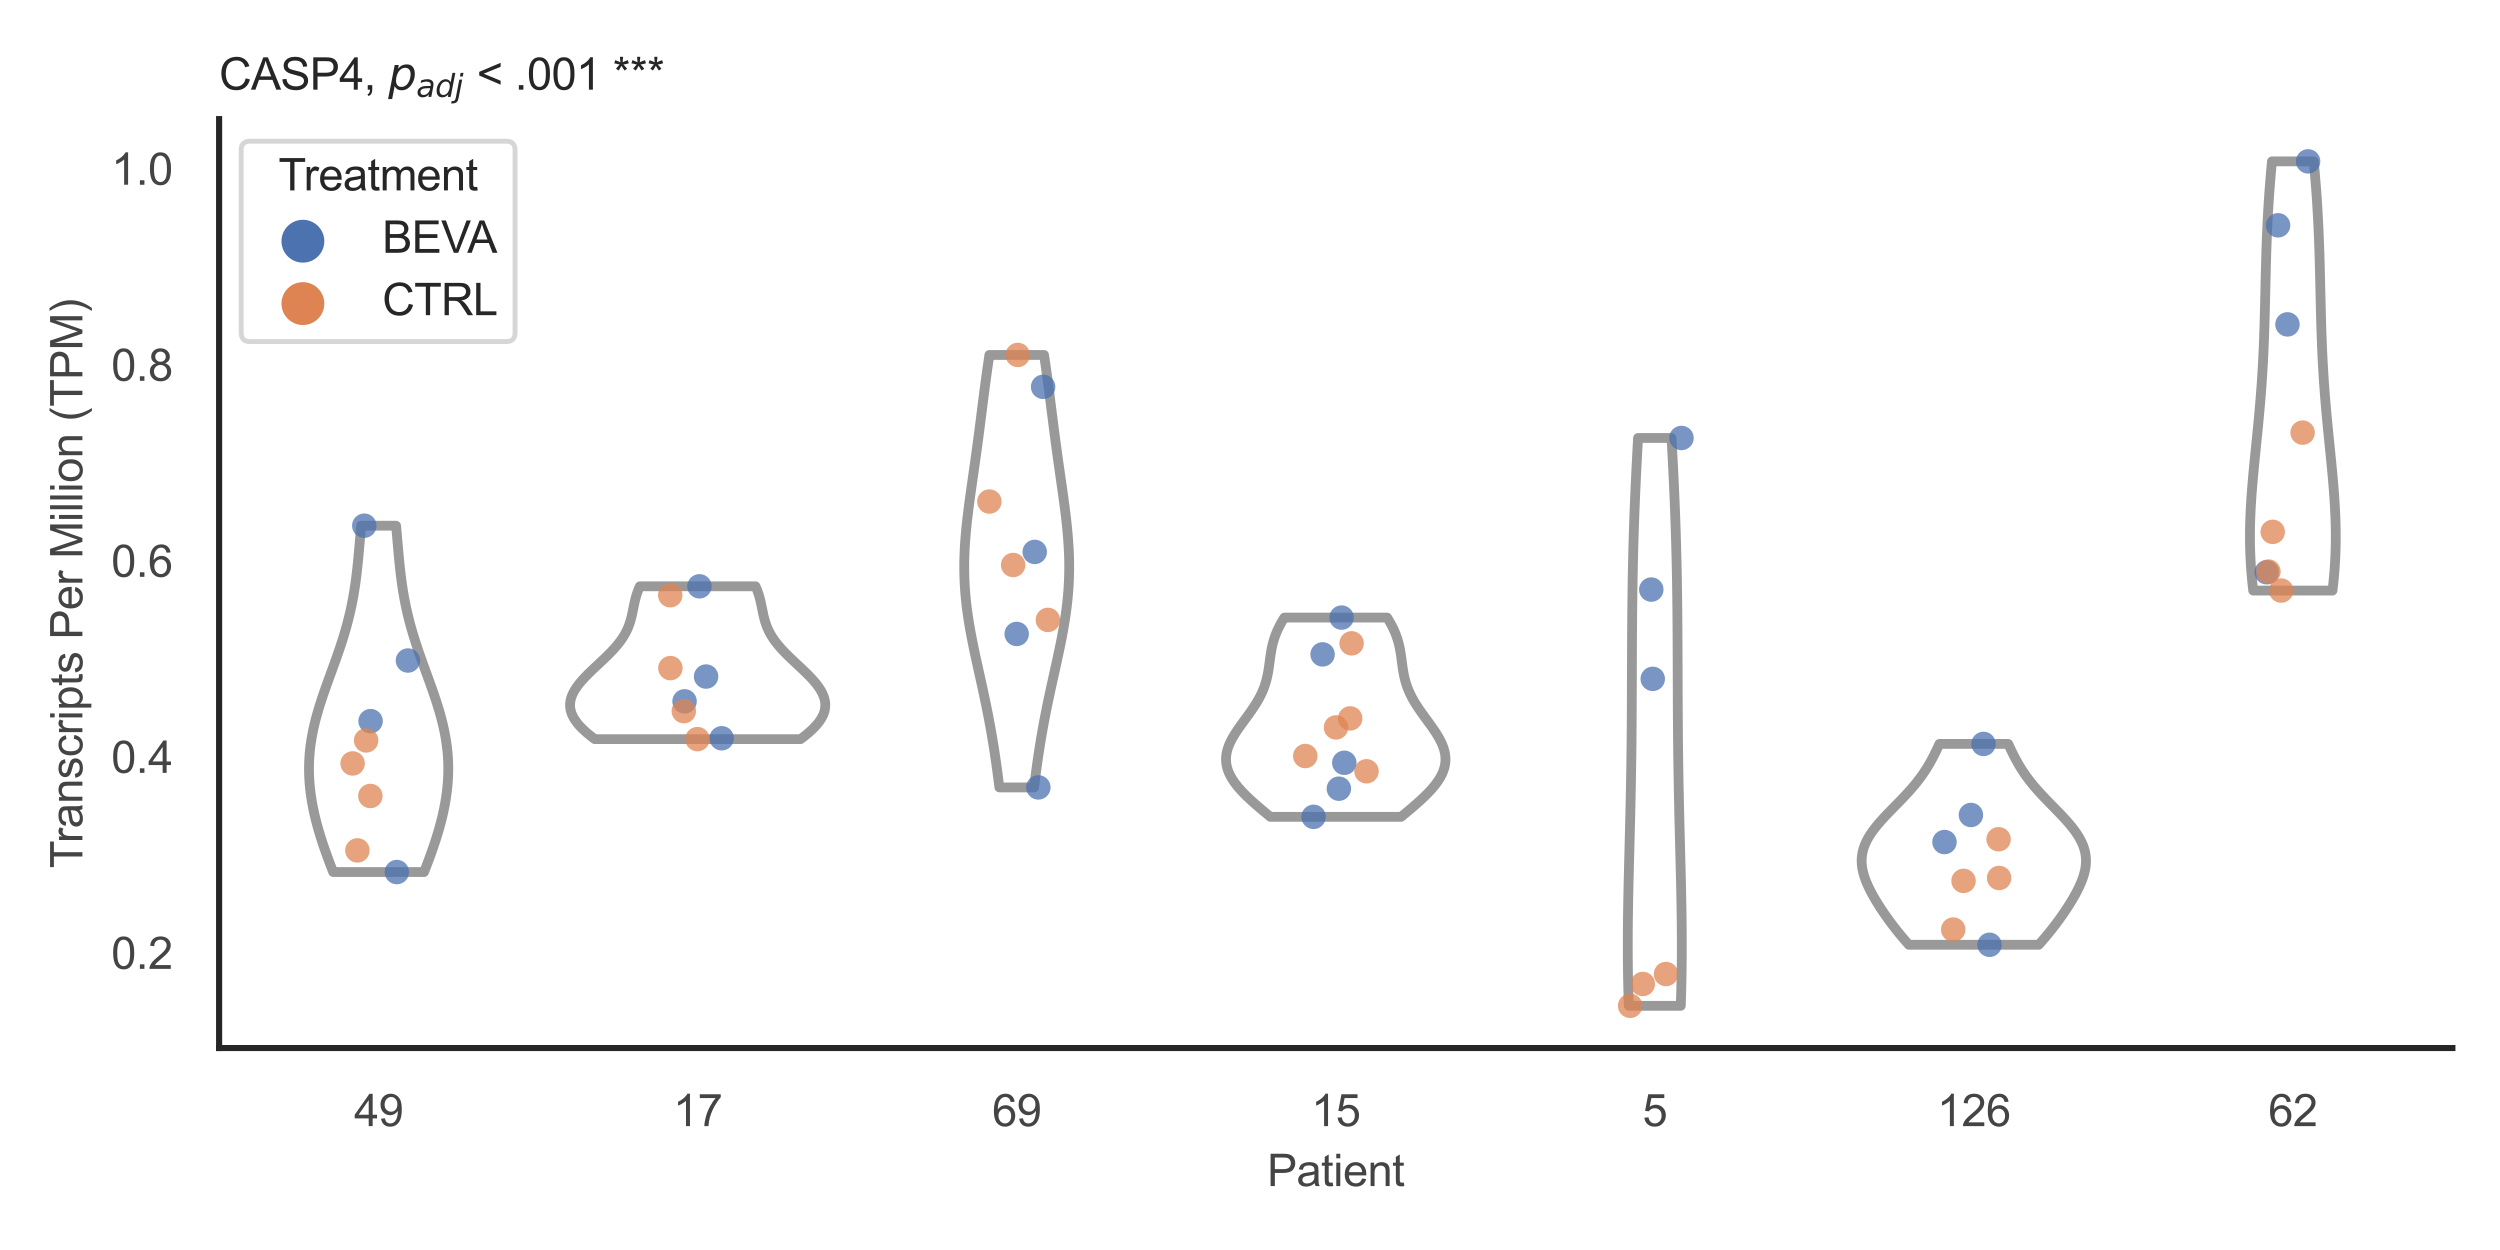 <?xml version="1.0" encoding="utf-8" standalone="no"?>
<!DOCTYPE svg PUBLIC "-//W3C//DTD SVG 1.1//EN"
  "http://www.w3.org/Graphics/SVG/1.1/DTD/svg11.dtd">
<svg xmlns:xlink="http://www.w3.org/1999/xlink" width="510.236pt" height="255.118pt" viewBox="0 0 510.236 255.118" xmlns="http://www.w3.org/2000/svg" version="1.1">
 <defs>
  <style type="text/css">*{stroke-linejoin: round; stroke-linecap: butt}</style>
 </defs>
 <g id="figure_1">
  <g id="patch_1">
   <path d="M 0 255.118 
L 510.236 255.118 
L 510.236 0 
L 0 0 
z
" style="fill: #ffffff"/>
  </g>
  <g id="axes_1">
   <g id="patch_2">
    <path d="M 44.72 213.898 
L 500.516 213.898 
L 500.516 24.32 
L 44.72 24.32 
z
" style="fill: #ffffff"/>
   </g>
   <g id="matplotlib.axis_1">
    <g id="xtick_1">
     <g id="text_1">
      <!-- 49 -->
      <g style="fill: #444444" transform="translate(72.272 229.84)scale(0.09 -0.09)">
       <defs>
        <path id="ArialMT-34" d="M 2069 0 
L 2069 1097 
L 81 1097 
L 81 1613 
L 2172 4581 
L 2631 4581 
L 2631 1613 
L 3250 1613 
L 3250 1097 
L 2631 1097 
L 2631 0 
L 2069 0 
z
M 2069 1613 
L 2069 3678 
L 634 1613 
L 2069 1613 
z
" transform="scale(0.016)"/>
        <path id="ArialMT-39" d="M 350 1059 
L 891 1109 
Q 959 728 1153 556 
Q 1347 384 1650 384 
Q 1909 384 2104 503 
Q 2300 622 2425 820 
Q 2550 1019 2634 1356 
Q 2719 1694 2719 2044 
Q 2719 2081 2716 2156 
Q 2547 1888 2255 1720 
Q 1963 1553 1622 1553 
Q 1053 1553 659 1965 
Q 266 2378 266 3053 
Q 266 3750 677 4175 
Q 1088 4600 1706 4600 
Q 2153 4600 2523 4359 
Q 2894 4119 3086 3673 
Q 3278 3228 3278 2384 
Q 3278 1506 3087 986 
Q 2897 466 2520 194 
Q 2144 -78 1638 -78 
Q 1100 -78 759 220 
Q 419 519 350 1059 
z
M 2653 3081 
Q 2653 3566 2395 3850 
Q 2138 4134 1775 4134 
Q 1400 4134 1122 3828 
Q 844 3522 844 3034 
Q 844 2597 1108 2323 
Q 1372 2050 1759 2050 
Q 2150 2050 2401 2323 
Q 2653 2597 2653 3081 
z
" transform="scale(0.016)"/>
       </defs>
       <use xlink:href="#ArialMT-34"/>
       <use xlink:href="#ArialMT-39" x="55.615"/>
      </g>
     </g>
    </g>
    <g id="xtick_2">
     <g id="text_2">
      <!-- 17 -->
      <g style="fill: #444444" transform="translate(137.386 229.84)scale(0.09 -0.09)">
       <defs>
        <path id="ArialMT-31" d="M 2384 0 
L 1822 0 
L 1822 3584 
Q 1619 3391 1289 3197 
Q 959 3003 697 2906 
L 697 3450 
Q 1169 3672 1522 3987 
Q 1875 4303 2022 4600 
L 2384 4600 
L 2384 0 
z
" transform="scale(0.016)"/>
        <path id="ArialMT-37" d="M 303 3981 
L 303 4522 
L 3269 4522 
L 3269 4084 
Q 2831 3619 2401 2847 
Q 1972 2075 1738 1259 
Q 1569 684 1522 0 
L 944 0 
Q 953 541 1156 1306 
Q 1359 2072 1739 2783 
Q 2119 3494 2547 3981 
L 303 3981 
z
" transform="scale(0.016)"/>
       </defs>
       <use xlink:href="#ArialMT-31"/>
       <use xlink:href="#ArialMT-37" x="55.615"/>
      </g>
     </g>
    </g>
    <g id="xtick_3">
     <g id="text_3">
      <!-- 69 -->
      <g style="fill: #444444" transform="translate(202.5 229.84)scale(0.09 -0.09)">
       <defs>
        <path id="ArialMT-36" d="M 3184 3459 
L 2625 3416 
Q 2550 3747 2413 3897 
Q 2184 4138 1850 4138 
Q 1581 4138 1378 3988 
Q 1113 3794 959 3422 
Q 806 3050 800 2363 
Q 1003 2672 1297 2822 
Q 1591 2972 1913 2972 
Q 2475 2972 2870 2558 
Q 3266 2144 3266 1488 
Q 3266 1056 3080 686 
Q 2894 316 2569 119 
Q 2244 -78 1831 -78 
Q 1128 -78 684 439 
Q 241 956 241 2144 
Q 241 3472 731 4075 
Q 1159 4600 1884 4600 
Q 2425 4600 2770 4297 
Q 3116 3994 3184 3459 
z
M 888 1484 
Q 888 1194 1011 928 
Q 1134 663 1356 523 
Q 1578 384 1822 384 
Q 2178 384 2434 671 
Q 2691 959 2691 1453 
Q 2691 1928 2437 2201 
Q 2184 2475 1800 2475 
Q 1419 2475 1153 2201 
Q 888 1928 888 1484 
z
" transform="scale(0.016)"/>
       </defs>
       <use xlink:href="#ArialMT-36"/>
       <use xlink:href="#ArialMT-39" x="55.615"/>
      </g>
     </g>
    </g>
    <g id="xtick_4">
     <g id="text_4">
      <!-- 15 -->
      <g style="fill: #444444" transform="translate(267.613 229.84)scale(0.09 -0.09)">
       <defs>
        <path id="ArialMT-35" d="M 266 1200 
L 856 1250 
Q 922 819 1161 601 
Q 1400 384 1738 384 
Q 2144 384 2425 690 
Q 2706 997 2706 1503 
Q 2706 1984 2436 2262 
Q 2166 2541 1728 2541 
Q 1456 2541 1237 2417 
Q 1019 2294 894 2097 
L 366 2166 
L 809 4519 
L 3088 4519 
L 3088 3981 
L 1259 3981 
L 1013 2750 
Q 1425 3038 1878 3038 
Q 2478 3038 2890 2622 
Q 3303 2206 3303 1553 
Q 3303 931 2941 478 
Q 2500 -78 1738 -78 
Q 1113 -78 717 272 
Q 322 622 266 1200 
z
" transform="scale(0.016)"/>
       </defs>
       <use xlink:href="#ArialMT-31"/>
       <use xlink:href="#ArialMT-35" x="55.615"/>
      </g>
     </g>
    </g>
    <g id="xtick_5">
     <g id="text_5">
      <!-- 5 -->
      <g style="fill: #444444" transform="translate(335.229 229.84)scale(0.09 -0.09)">
       <use xlink:href="#ArialMT-35"/>
      </g>
     </g>
    </g>
    <g id="xtick_6">
     <g id="text_6">
      <!-- 126 -->
      <g style="fill: #444444" transform="translate(395.338 229.84)scale(0.09 -0.09)">
       <defs>
        <path id="ArialMT-32" d="M 3222 541 
L 3222 0 
L 194 0 
Q 188 203 259 391 
Q 375 700 629 1000 
Q 884 1300 1366 1694 
Q 2113 2306 2375 2664 
Q 2638 3022 2638 3341 
Q 2638 3675 2398 3904 
Q 2159 4134 1775 4134 
Q 1369 4134 1125 3890 
Q 881 3647 878 3216 
L 300 3275 
Q 359 3922 746 4261 
Q 1134 4600 1788 4600 
Q 2447 4600 2831 4234 
Q 3216 3869 3216 3328 
Q 3216 3053 3103 2787 
Q 2991 2522 2730 2228 
Q 2469 1934 1863 1422 
Q 1356 997 1212 845 
Q 1069 694 975 541 
L 3222 541 
z
" transform="scale(0.016)"/>
       </defs>
       <use xlink:href="#ArialMT-31"/>
       <use xlink:href="#ArialMT-32" x="55.615"/>
       <use xlink:href="#ArialMT-36" x="111.23"/>
      </g>
     </g>
    </g>
    <g id="xtick_7">
     <g id="text_7">
      <!-- 62 -->
      <g style="fill: #444444" transform="translate(462.955 229.84)scale(0.09 -0.09)">
       <use xlink:href="#ArialMT-36"/>
       <use xlink:href="#ArialMT-32" x="55.615"/>
      </g>
     </g>
    </g>
    <g id="text_8">
     <!-- Patient -->
     <g style="fill: #444444" transform="translate(258.609 242.071)scale(0.09 -0.09)">
      <defs>
       <path id="ArialMT-50" d="M 494 0 
L 494 4581 
L 2222 4581 
Q 2678 4581 2919 4538 
Q 3256 4481 3484 4323 
Q 3713 4166 3852 3881 
Q 3991 3597 3991 3256 
Q 3991 2672 3619 2267 
Q 3247 1863 2275 1863 
L 1100 1863 
L 1100 0 
L 494 0 
z
M 1100 2403 
L 2284 2403 
Q 2872 2403 3119 2622 
Q 3366 2841 3366 3238 
Q 3366 3525 3220 3729 
Q 3075 3934 2838 4000 
Q 2684 4041 2272 4041 
L 1100 4041 
L 1100 2403 
z
" transform="scale(0.016)"/>
       <path id="ArialMT-61" d="M 2588 409 
Q 2275 144 1986 34 
Q 1697 -75 1366 -75 
Q 819 -75 525 192 
Q 231 459 231 875 
Q 231 1119 342 1320 
Q 453 1522 633 1644 
Q 813 1766 1038 1828 
Q 1203 1872 1538 1913 
Q 2219 1994 2541 2106 
Q 2544 2222 2544 2253 
Q 2544 2597 2384 2738 
Q 2169 2928 1744 2928 
Q 1347 2928 1158 2789 
Q 969 2650 878 2297 
L 328 2372 
Q 403 2725 575 2942 
Q 747 3159 1072 3276 
Q 1397 3394 1825 3394 
Q 2250 3394 2515 3294 
Q 2781 3194 2906 3042 
Q 3031 2891 3081 2659 
Q 3109 2516 3109 2141 
L 3109 1391 
Q 3109 606 3145 398 
Q 3181 191 3288 0 
L 2700 0 
Q 2613 175 2588 409 
z
M 2541 1666 
Q 2234 1541 1622 1453 
Q 1275 1403 1131 1340 
Q 988 1278 909 1158 
Q 831 1038 831 891 
Q 831 666 1001 516 
Q 1172 366 1500 366 
Q 1825 366 2078 508 
Q 2331 650 2450 897 
Q 2541 1088 2541 1459 
L 2541 1666 
z
" transform="scale(0.016)"/>
       <path id="ArialMT-74" d="M 1650 503 
L 1731 6 
Q 1494 -44 1306 -44 
Q 1000 -44 831 53 
Q 663 150 594 308 
Q 525 466 525 972 
L 525 2881 
L 113 2881 
L 113 3319 
L 525 3319 
L 525 4141 
L 1084 4478 
L 1084 3319 
L 1650 3319 
L 1650 2881 
L 1084 2881 
L 1084 941 
Q 1084 700 1114 631 
Q 1144 563 1211 522 
Q 1278 481 1403 481 
Q 1497 481 1650 503 
z
" transform="scale(0.016)"/>
       <path id="ArialMT-69" d="M 425 3934 
L 425 4581 
L 988 4581 
L 988 3934 
L 425 3934 
z
M 425 0 
L 425 3319 
L 988 3319 
L 988 0 
L 425 0 
z
" transform="scale(0.016)"/>
       <path id="ArialMT-65" d="M 2694 1069 
L 3275 997 
Q 3138 488 2766 206 
Q 2394 -75 1816 -75 
Q 1088 -75 661 373 
Q 234 822 234 1631 
Q 234 2469 665 2931 
Q 1097 3394 1784 3394 
Q 2450 3394 2872 2941 
Q 3294 2488 3294 1666 
Q 3294 1616 3291 1516 
L 816 1516 
Q 847 969 1125 678 
Q 1403 388 1819 388 
Q 2128 388 2347 550 
Q 2566 713 2694 1069 
z
M 847 1978 
L 2700 1978 
Q 2663 2397 2488 2606 
Q 2219 2931 1791 2931 
Q 1403 2931 1139 2672 
Q 875 2413 847 1978 
z
" transform="scale(0.016)"/>
       <path id="ArialMT-6e" d="M 422 0 
L 422 3319 
L 928 3319 
L 928 2847 
Q 1294 3394 1984 3394 
Q 2284 3394 2536 3286 
Q 2788 3178 2913 3003 
Q 3038 2828 3088 2588 
Q 3119 2431 3119 2041 
L 3119 0 
L 2556 0 
L 2556 2019 
Q 2556 2363 2490 2533 
Q 2425 2703 2258 2804 
Q 2091 2906 1866 2906 
Q 1506 2906 1245 2678 
Q 984 2450 984 1813 
L 984 0 
L 422 0 
z
" transform="scale(0.016)"/>
      </defs>
      <use xlink:href="#ArialMT-50"/>
      <use xlink:href="#ArialMT-61" x="66.699"/>
      <use xlink:href="#ArialMT-74" x="122.314"/>
      <use xlink:href="#ArialMT-69" x="150.098"/>
      <use xlink:href="#ArialMT-65" x="172.314"/>
      <use xlink:href="#ArialMT-6e" x="227.93"/>
      <use xlink:href="#ArialMT-74" x="283.545"/>
     </g>
    </g>
   </g>
   <g id="matplotlib.axis_2">
    <g id="ytick_1">
     <g id="text_9">
      <!-- 0.2 -->
      <g style="fill: #444444" transform="translate(22.71 197.739)scale(0.09 -0.09)">
       <defs>
        <path id="ArialMT-30" d="M 266 2259 
Q 266 3072 433 3567 
Q 600 4063 929 4331 
Q 1259 4600 1759 4600 
Q 2128 4600 2406 4451 
Q 2684 4303 2865 4023 
Q 3047 3744 3150 3342 
Q 3253 2941 3253 2259 
Q 3253 1453 3087 958 
Q 2922 463 2592 192 
Q 2263 -78 1759 -78 
Q 1097 -78 719 397 
Q 266 969 266 2259 
z
M 844 2259 
Q 844 1131 1108 757 
Q 1372 384 1759 384 
Q 2147 384 2411 759 
Q 2675 1134 2675 2259 
Q 2675 3391 2411 3762 
Q 2147 4134 1753 4134 
Q 1366 4134 1134 3806 
Q 844 3388 844 2259 
z
" transform="scale(0.016)"/>
        <path id="ArialMT-2e" d="M 581 0 
L 581 641 
L 1222 641 
L 1222 0 
L 581 0 
z
" transform="scale(0.016)"/>
       </defs>
       <use xlink:href="#ArialMT-30"/>
       <use xlink:href="#ArialMT-2e" x="55.615"/>
       <use xlink:href="#ArialMT-32" x="83.398"/>
      </g>
     </g>
    </g>
    <g id="ytick_2">
     <g id="text_10">
      <!-- 0.4 -->
      <g style="fill: #444444" transform="translate(22.71 157.732)scale(0.09 -0.09)">
       <use xlink:href="#ArialMT-30"/>
       <use xlink:href="#ArialMT-2e" x="55.615"/>
       <use xlink:href="#ArialMT-34" x="83.398"/>
      </g>
     </g>
    </g>
    <g id="ytick_3">
     <g id="text_11">
      <!-- 0.6 -->
      <g style="fill: #444444" transform="translate(22.71 117.724)scale(0.09 -0.09)">
       <use xlink:href="#ArialMT-30"/>
       <use xlink:href="#ArialMT-2e" x="55.615"/>
       <use xlink:href="#ArialMT-36" x="83.398"/>
      </g>
     </g>
    </g>
    <g id="ytick_4">
     <g id="text_12">
      <!-- 0.8 -->
      <g style="fill: #444444" transform="translate(22.71 77.717)scale(0.09 -0.09)">
       <defs>
        <path id="ArialMT-38" d="M 1131 2484 
Q 781 2613 612 2850 
Q 444 3088 444 3419 
Q 444 3919 803 4259 
Q 1163 4600 1759 4600 
Q 2359 4600 2725 4251 
Q 3091 3903 3091 3403 
Q 3091 3084 2923 2848 
Q 2756 2613 2416 2484 
Q 2838 2347 3058 2040 
Q 3278 1734 3278 1309 
Q 3278 722 2862 322 
Q 2447 -78 1769 -78 
Q 1091 -78 675 323 
Q 259 725 259 1325 
Q 259 1772 486 2073 
Q 713 2375 1131 2484 
z
M 1019 3438 
Q 1019 3113 1228 2906 
Q 1438 2700 1772 2700 
Q 2097 2700 2305 2904 
Q 2513 3109 2513 3406 
Q 2513 3716 2298 3927 
Q 2084 4138 1766 4138 
Q 1444 4138 1231 3931 
Q 1019 3725 1019 3438 
z
M 838 1322 
Q 838 1081 952 856 
Q 1066 631 1291 507 
Q 1516 384 1775 384 
Q 2178 384 2440 643 
Q 2703 903 2703 1303 
Q 2703 1709 2433 1975 
Q 2163 2241 1756 2241 
Q 1359 2241 1098 1978 
Q 838 1716 838 1322 
z
" transform="scale(0.016)"/>
       </defs>
       <use xlink:href="#ArialMT-30"/>
       <use xlink:href="#ArialMT-2e" x="55.615"/>
       <use xlink:href="#ArialMT-38" x="83.398"/>
      </g>
     </g>
    </g>
    <g id="ytick_5">
     <g id="text_13">
      <!-- 1.0 -->
      <g style="fill: #444444" transform="translate(22.71 37.709)scale(0.09 -0.09)">
       <use xlink:href="#ArialMT-31"/>
       <use xlink:href="#ArialMT-2e" x="55.615"/>
       <use xlink:href="#ArialMT-30" x="83.398"/>
      </g>
     </g>
    </g>
    <g id="text_14">
     <!-- Transcripts Per Million (TPM) -->
     <g style="fill: #444444" transform="translate(16.816 177.194)rotate(-90)scale(0.09 -0.09)">
      <defs>
       <path id="ArialMT-54" d="M 1659 0 
L 1659 4041 
L 150 4041 
L 150 4581 
L 3781 4581 
L 3781 4041 
L 2266 4041 
L 2266 0 
L 1659 0 
z
" transform="scale(0.016)"/>
       <path id="ArialMT-72" d="M 416 0 
L 416 3319 
L 922 3319 
L 922 2816 
Q 1116 3169 1280 3281 
Q 1444 3394 1641 3394 
Q 1925 3394 2219 3213 
L 2025 2691 
Q 1819 2813 1613 2813 
Q 1428 2813 1281 2702 
Q 1134 2591 1072 2394 
Q 978 2094 978 1738 
L 978 0 
L 416 0 
z
" transform="scale(0.016)"/>
       <path id="ArialMT-73" d="M 197 991 
L 753 1078 
Q 800 744 1014 566 
Q 1228 388 1613 388 
Q 2000 388 2187 545 
Q 2375 703 2375 916 
Q 2375 1106 2209 1216 
Q 2094 1291 1634 1406 
Q 1016 1563 777 1677 
Q 538 1791 414 1992 
Q 291 2194 291 2438 
Q 291 2659 392 2848 
Q 494 3038 669 3163 
Q 800 3259 1026 3326 
Q 1253 3394 1513 3394 
Q 1903 3394 2198 3281 
Q 2494 3169 2634 2976 
Q 2775 2784 2828 2463 
L 2278 2388 
Q 2241 2644 2061 2787 
Q 1881 2931 1553 2931 
Q 1166 2931 1000 2803 
Q 834 2675 834 2503 
Q 834 2394 903 2306 
Q 972 2216 1119 2156 
Q 1203 2125 1616 2013 
Q 2213 1853 2448 1751 
Q 2684 1650 2818 1456 
Q 2953 1263 2953 975 
Q 2953 694 2789 445 
Q 2625 197 2315 61 
Q 2006 -75 1616 -75 
Q 969 -75 630 194 
Q 291 463 197 991 
z
" transform="scale(0.016)"/>
       <path id="ArialMT-63" d="M 2588 1216 
L 3141 1144 
Q 3050 572 2676 248 
Q 2303 -75 1759 -75 
Q 1078 -75 664 370 
Q 250 816 250 1647 
Q 250 2184 428 2587 
Q 606 2991 970 3192 
Q 1334 3394 1763 3394 
Q 2303 3394 2647 3120 
Q 2991 2847 3088 2344 
L 2541 2259 
Q 2463 2594 2264 2762 
Q 2066 2931 1784 2931 
Q 1359 2931 1093 2626 
Q 828 2322 828 1663 
Q 828 994 1084 691 
Q 1341 388 1753 388 
Q 2084 388 2306 591 
Q 2528 794 2588 1216 
z
" transform="scale(0.016)"/>
       <path id="ArialMT-70" d="M 422 -1272 
L 422 3319 
L 934 3319 
L 934 2888 
Q 1116 3141 1344 3267 
Q 1572 3394 1897 3394 
Q 2322 3394 2647 3175 
Q 2972 2956 3137 2557 
Q 3303 2159 3303 1684 
Q 3303 1175 3120 767 
Q 2938 359 2589 142 
Q 2241 -75 1856 -75 
Q 1575 -75 1351 44 
Q 1128 163 984 344 
L 984 -1272 
L 422 -1272 
z
M 931 1641 
Q 931 1000 1190 694 
Q 1450 388 1819 388 
Q 2194 388 2461 705 
Q 2728 1022 2728 1688 
Q 2728 2322 2467 2637 
Q 2206 2953 1844 2953 
Q 1484 2953 1207 2617 
Q 931 2281 931 1641 
z
" transform="scale(0.016)"/>
       <path id="ArialMT-20" transform="scale(0.016)"/>
       <path id="ArialMT-4d" d="M 475 0 
L 475 4581 
L 1388 4581 
L 2472 1338 
Q 2622 884 2691 659 
Q 2769 909 2934 1394 
L 4031 4581 
L 4847 4581 
L 4847 0 
L 4263 0 
L 4263 3834 
L 2931 0 
L 2384 0 
L 1059 3900 
L 1059 0 
L 475 0 
z
" transform="scale(0.016)"/>
       <path id="ArialMT-6c" d="M 409 0 
L 409 4581 
L 972 4581 
L 972 0 
L 409 0 
z
" transform="scale(0.016)"/>
       <path id="ArialMT-6f" d="M 213 1659 
Q 213 2581 725 3025 
Q 1153 3394 1769 3394 
Q 2453 3394 2887 2945 
Q 3322 2497 3322 1706 
Q 3322 1066 3130 698 
Q 2938 331 2570 128 
Q 2203 -75 1769 -75 
Q 1072 -75 642 372 
Q 213 819 213 1659 
z
M 791 1659 
Q 791 1022 1069 705 
Q 1347 388 1769 388 
Q 2188 388 2466 706 
Q 2744 1025 2744 1678 
Q 2744 2294 2464 2611 
Q 2184 2928 1769 2928 
Q 1347 2928 1069 2612 
Q 791 2297 791 1659 
z
" transform="scale(0.016)"/>
       <path id="ArialMT-28" d="M 1497 -1347 
Q 1031 -759 709 28 
Q 388 816 388 1659 
Q 388 2403 628 3084 
Q 909 3875 1497 4659 
L 1900 4659 
Q 1522 4009 1400 3731 
Q 1209 3300 1100 2831 
Q 966 2247 966 1656 
Q 966 153 1900 -1347 
L 1497 -1347 
z
" transform="scale(0.016)"/>
       <path id="ArialMT-29" d="M 791 -1347 
L 388 -1347 
Q 1322 153 1322 1656 
Q 1322 2244 1188 2822 
Q 1081 3291 891 3722 
Q 769 4003 388 4659 
L 791 4659 
Q 1378 3875 1659 3084 
Q 1900 2403 1900 1659 
Q 1900 816 1576 28 
Q 1253 -759 791 -1347 
z
" transform="scale(0.016)"/>
      </defs>
      <use xlink:href="#ArialMT-54"/>
      <use xlink:href="#ArialMT-72" x="57.334"/>
      <use xlink:href="#ArialMT-61" x="90.635"/>
      <use xlink:href="#ArialMT-6e" x="146.25"/>
      <use xlink:href="#ArialMT-73" x="201.865"/>
      <use xlink:href="#ArialMT-63" x="251.865"/>
      <use xlink:href="#ArialMT-72" x="301.865"/>
      <use xlink:href="#ArialMT-69" x="335.166"/>
      <use xlink:href="#ArialMT-70" x="357.383"/>
      <use xlink:href="#ArialMT-74" x="412.998"/>
      <use xlink:href="#ArialMT-73" x="440.781"/>
      <use xlink:href="#ArialMT-20" x="490.781"/>
      <use xlink:href="#ArialMT-50" x="518.564"/>
      <use xlink:href="#ArialMT-65" x="585.264"/>
      <use xlink:href="#ArialMT-72" x="640.879"/>
      <use xlink:href="#ArialMT-20" x="674.18"/>
      <use xlink:href="#ArialMT-4d" x="701.963"/>
      <use xlink:href="#ArialMT-69" x="785.264"/>
      <use xlink:href="#ArialMT-6c" x="807.48"/>
      <use xlink:href="#ArialMT-6c" x="829.697"/>
      <use xlink:href="#ArialMT-69" x="851.914"/>
      <use xlink:href="#ArialMT-6f" x="874.131"/>
      <use xlink:href="#ArialMT-6e" x="929.746"/>
      <use xlink:href="#ArialMT-20" x="985.361"/>
      <use xlink:href="#ArialMT-28" x="1013.145"/>
      <use xlink:href="#ArialMT-54" x="1046.445"/>
      <use xlink:href="#ArialMT-50" x="1107.529"/>
      <use xlink:href="#ArialMT-4d" x="1174.229"/>
      <use xlink:href="#ArialMT-29" x="1257.529"/>
     </g>
    </g>
   </g>
   <g id="PolyCollection_1">
    <defs>
     <path id="m58711d27e9" d="M 86.548 -77.138 
L 68.006 -77.138 
L 67.726 -77.852 
L 67.451 -78.566 
L 67.18 -79.28 
L 66.914 -79.994 
L 66.652 -80.709 
L 66.397 -81.423 
L 66.148 -82.137 
L 65.906 -82.851 
L 65.671 -83.565 
L 65.443 -84.279 
L 65.224 -84.993 
L 65.012 -85.707 
L 64.81 -86.421 
L 64.617 -87.135 
L 64.433 -87.849 
L 64.26 -88.563 
L 64.096 -89.277 
L 63.944 -89.991 
L 63.802 -90.705 
L 63.672 -91.419 
L 63.554 -92.133 
L 63.448 -92.847 
L 63.354 -93.561 
L 63.272 -94.275 
L 63.204 -94.989 
L 63.149 -95.703 
L 63.107 -96.417 
L 63.079 -97.131 
L 63.065 -97.845 
L 63.064 -98.559 
L 63.078 -99.273 
L 63.106 -99.987 
L 63.147 -100.701 
L 63.203 -101.415 
L 63.273 -102.129 
L 63.357 -102.843 
L 63.455 -103.557 
L 63.566 -104.271 
L 63.691 -104.985 
L 63.828 -105.699 
L 63.978 -106.413 
L 64.14 -107.127 
L 64.313 -107.841 
L 64.498 -108.555 
L 64.692 -109.269 
L 64.897 -109.983 
L 65.111 -110.697 
L 65.333 -111.411 
L 65.563 -112.125 
L 65.799 -112.839 
L 66.042 -113.553 
L 66.289 -114.267 
L 66.541 -114.981 
L 66.796 -115.695 
L 67.054 -116.409 
L 67.314 -117.123 
L 67.574 -117.837 
L 67.834 -118.551 
L 68.094 -119.265 
L 68.351 -119.979 
L 68.606 -120.693 
L 68.858 -121.407 
L 69.106 -122.122 
L 69.349 -122.836 
L 69.587 -123.55 
L 69.818 -124.264 
L 70.044 -124.978 
L 70.262 -125.692 
L 70.473 -126.406 
L 70.677 -127.12 
L 70.872 -127.834 
L 71.06 -128.548 
L 71.239 -129.262 
L 71.409 -129.976 
L 71.572 -130.69 
L 71.725 -131.404 
L 71.871 -132.118 
L 72.008 -132.832 
L 72.137 -133.546 
L 72.259 -134.26 
L 72.373 -134.974 
L 72.481 -135.688 
L 72.581 -136.402 
L 72.676 -137.116 
L 72.765 -137.83 
L 72.849 -138.544 
L 72.928 -139.258 
L 73.004 -139.972 
L 73.075 -140.686 
L 73.144 -141.4 
L 73.211 -142.114 
L 73.275 -142.828 
L 73.338 -143.542 
L 73.401 -144.256 
L 73.463 -144.97 
L 73.525 -145.684 
L 73.587 -146.398 
L 73.651 -147.112 
L 73.715 -147.826 
L 80.838 -147.826 
L 80.838 -147.826 
L 80.903 -147.112 
L 80.966 -146.398 
L 81.029 -145.684 
L 81.091 -144.97 
L 81.153 -144.256 
L 81.215 -143.542 
L 81.279 -142.828 
L 81.343 -142.114 
L 81.41 -141.4 
L 81.478 -140.686 
L 81.55 -139.972 
L 81.625 -139.258 
L 81.705 -138.544 
L 81.789 -137.83 
L 81.878 -137.116 
L 81.972 -136.402 
L 82.073 -135.688 
L 82.181 -134.974 
L 82.295 -134.26 
L 82.416 -133.546 
L 82.546 -132.832 
L 82.683 -132.118 
L 82.828 -131.404 
L 82.982 -130.69 
L 83.144 -129.976 
L 83.315 -129.262 
L 83.494 -128.548 
L 83.681 -127.834 
L 83.877 -127.12 
L 84.08 -126.406 
L 84.291 -125.692 
L 84.51 -124.978 
L 84.735 -124.264 
L 84.967 -123.55 
L 85.205 -122.836 
L 85.448 -122.122 
L 85.696 -121.407 
L 85.948 -120.693 
L 86.203 -119.979 
L 86.46 -119.265 
L 86.719 -118.551 
L 86.98 -117.837 
L 87.24 -117.123 
L 87.499 -116.409 
L 87.757 -115.695 
L 88.013 -114.981 
L 88.265 -114.267 
L 88.512 -113.553 
L 88.755 -112.839 
L 88.991 -112.125 
L 89.221 -111.411 
L 89.443 -110.697 
L 89.657 -109.983 
L 89.861 -109.269 
L 90.056 -108.555 
L 90.241 -107.841 
L 90.414 -107.127 
L 90.576 -106.413 
L 90.726 -105.699 
L 90.863 -104.985 
L 90.988 -104.271 
L 91.099 -103.557 
L 91.196 -102.843 
L 91.28 -102.129 
L 91.35 -101.415 
L 91.406 -100.701 
L 91.448 -99.987 
L 91.476 -99.273 
L 91.49 -98.559 
L 91.489 -97.845 
L 91.475 -97.131 
L 91.447 -96.417 
L 91.405 -95.703 
L 91.35 -94.989 
L 91.281 -94.275 
L 91.2 -93.561 
L 91.106 -92.847 
L 91 -92.133 
L 90.881 -91.419 
L 90.751 -90.705 
L 90.61 -89.991 
L 90.457 -89.277 
L 90.294 -88.563 
L 90.12 -87.849 
L 89.937 -87.135 
L 89.744 -86.421 
L 89.541 -85.707 
L 89.33 -84.993 
L 89.111 -84.279 
L 88.883 -83.565 
L 88.648 -82.851 
L 88.406 -82.137 
L 88.157 -81.423 
L 87.901 -80.709 
L 87.64 -79.994 
L 87.374 -79.28 
L 87.103 -78.566 
L 86.827 -77.852 
L 86.548 -77.138 
z
" style="stroke: #999999; stroke-width: 2"/>
    </defs>
    <g clip-path="url(#pb4c542dd99)">
     <use xlink:href="#m58711d27e9" x="0" y="255.118" style="fill: #ffffff; stroke: #999999; stroke-width: 2"/>
    </g>
   </g>
   <g id="PolyCollection_2">
    <defs>
     <path id="m2989d37f55" d="M 163.384 -104.265 
L 121.397 -104.265 
L 120.977 -104.58 
L 120.572 -104.895 
L 120.181 -105.21 
L 119.805 -105.525 
L 119.446 -105.84 
L 119.104 -106.155 
L 118.779 -106.47 
L 118.473 -106.785 
L 118.186 -107.1 
L 117.918 -107.415 
L 117.67 -107.73 
L 117.443 -108.045 
L 117.236 -108.36 
L 117.05 -108.675 
L 116.886 -108.99 
L 116.744 -109.305 
L 116.623 -109.62 
L 116.523 -109.935 
L 116.446 -110.25 
L 116.391 -110.565 
L 116.357 -110.88 
L 116.345 -111.195 
L 116.355 -111.51 
L 116.385 -111.825 
L 116.437 -112.14 
L 116.509 -112.455 
L 116.601 -112.77 
L 116.713 -113.085 
L 116.844 -113.4 
L 116.994 -113.715 
L 117.161 -114.03 
L 117.346 -114.346 
L 117.548 -114.661 
L 117.765 -114.976 
L 117.997 -115.291 
L 118.243 -115.606 
L 118.503 -115.921 
L 118.775 -116.236 
L 119.058 -116.551 
L 119.351 -116.866 
L 119.654 -117.181 
L 119.965 -117.496 
L 120.283 -117.811 
L 120.607 -118.126 
L 120.936 -118.441 
L 121.268 -118.756 
L 121.604 -119.071 
L 121.94 -119.386 
L 122.278 -119.701 
L 122.614 -120.016 
L 122.949 -120.331 
L 123.28 -120.646 
L 123.608 -120.961 
L 123.931 -121.276 
L 124.248 -121.591 
L 124.559 -121.906 
L 124.862 -122.221 
L 125.156 -122.536 
L 125.442 -122.851 
L 125.718 -123.166 
L 125.983 -123.481 
L 126.238 -123.796 
L 126.481 -124.111 
L 126.714 -124.426 
L 126.934 -124.741 
L 127.142 -125.056 
L 127.339 -125.371 
L 127.524 -125.686 
L 127.697 -126.002 
L 127.858 -126.317 
L 128.009 -126.632 
L 128.148 -126.947 
L 128.277 -127.262 
L 128.396 -127.577 
L 128.506 -127.892 
L 128.607 -128.207 
L 128.701 -128.522 
L 128.788 -128.837 
L 128.868 -129.152 
L 128.943 -129.467 
L 129.014 -129.782 
L 129.081 -130.097 
L 129.146 -130.412 
L 129.21 -130.727 
L 129.273 -131.042 
L 129.337 -131.357 
L 129.401 -131.672 
L 129.469 -131.987 
L 129.539 -132.302 
L 129.614 -132.617 
L 129.693 -132.932 
L 129.778 -133.247 
L 129.869 -133.562 
L 129.968 -133.877 
L 130.074 -134.192 
L 130.188 -134.507 
L 130.31 -134.822 
L 130.441 -135.137 
L 130.582 -135.452 
L 154.2 -135.452 
L 154.2 -135.452 
L 154.34 -135.137 
L 154.471 -134.822 
L 154.594 -134.507 
L 154.707 -134.192 
L 154.813 -133.877 
L 154.912 -133.562 
L 155.003 -133.247 
L 155.088 -132.932 
L 155.168 -132.617 
L 155.242 -132.302 
L 155.313 -131.987 
L 155.38 -131.672 
L 155.445 -131.357 
L 155.508 -131.042 
L 155.571 -130.727 
L 155.635 -130.412 
L 155.7 -130.097 
L 155.767 -129.782 
L 155.838 -129.467 
L 155.913 -129.152 
L 155.994 -128.837 
L 156.08 -128.522 
L 156.174 -128.207 
L 156.275 -127.892 
L 156.385 -127.577 
L 156.504 -127.262 
L 156.633 -126.947 
L 156.773 -126.632 
L 156.923 -126.317 
L 157.084 -126.002 
L 157.257 -125.686 
L 157.442 -125.371 
L 157.639 -125.056 
L 157.847 -124.741 
L 158.068 -124.426 
L 158.3 -124.111 
L 158.543 -123.796 
L 158.798 -123.481 
L 159.064 -123.166 
L 159.339 -122.851 
L 159.625 -122.536 
L 159.919 -122.221 
L 160.222 -121.906 
L 160.533 -121.591 
L 160.85 -121.276 
L 161.173 -120.961 
L 161.501 -120.646 
L 161.833 -120.331 
L 162.167 -120.016 
L 162.504 -119.701 
L 162.841 -119.386 
L 163.178 -119.071 
L 163.513 -118.756 
L 163.845 -118.441 
L 164.174 -118.126 
L 164.498 -117.811 
L 164.816 -117.496 
L 165.127 -117.181 
L 165.43 -116.866 
L 165.723 -116.551 
L 166.006 -116.236 
L 166.278 -115.921 
L 166.538 -115.606 
L 166.784 -115.291 
L 167.016 -114.976 
L 167.234 -114.661 
L 167.435 -114.346 
L 167.62 -114.03 
L 167.788 -113.715 
L 167.937 -113.4 
L 168.068 -113.085 
L 168.18 -112.77 
L 168.272 -112.455 
L 168.345 -112.14 
L 168.396 -111.825 
L 168.427 -111.51 
L 168.436 -111.195 
L 168.424 -110.88 
L 168.39 -110.565 
L 168.335 -110.25 
L 168.258 -109.935 
L 168.159 -109.62 
L 168.038 -109.305 
L 167.895 -108.99 
L 167.731 -108.675 
L 167.545 -108.36 
L 167.339 -108.045 
L 167.111 -107.73 
L 166.863 -107.415 
L 166.596 -107.1 
L 166.308 -106.785 
L 166.002 -106.47 
L 165.678 -106.155 
L 165.335 -105.84 
L 164.976 -105.525 
L 164.601 -105.21 
L 164.21 -104.895 
L 163.804 -104.58 
L 163.384 -104.265 
z
" style="stroke: #999999; stroke-width: 2"/>
    </defs>
    <g clip-path="url(#pb4c542dd99)">
     <use xlink:href="#m2989d37f55" x="0" y="255.118" style="fill: #ffffff; stroke: #999999; stroke-width: 2"/>
    </g>
   </g>
   <g id="PolyCollection_3">
    <defs>
     <path id="m1f8c792c32" d="M 211.043 -94.413 
L 203.966 -94.413 
L 203.854 -95.305 
L 203.74 -96.196 
L 203.623 -97.088 
L 203.503 -97.979 
L 203.381 -98.871 
L 203.254 -99.763 
L 203.124 -100.654 
L 202.99 -101.546 
L 202.853 -102.437 
L 202.71 -103.329 
L 202.564 -104.22 
L 202.413 -105.112 
L 202.257 -106.003 
L 202.097 -106.895 
L 201.932 -107.787 
L 201.763 -108.678 
L 201.59 -109.57 
L 201.412 -110.461 
L 201.23 -111.353 
L 201.044 -112.244 
L 200.856 -113.136 
L 200.664 -114.027 
L 200.47 -114.919 
L 200.274 -115.811 
L 200.077 -116.702 
L 199.879 -117.594 
L 199.681 -118.485 
L 199.484 -119.377 
L 199.288 -120.268 
L 199.094 -121.16 
L 198.904 -122.051 
L 198.717 -122.943 
L 198.535 -123.835 
L 198.358 -124.726 
L 198.188 -125.618 
L 198.024 -126.509 
L 197.868 -127.401 
L 197.721 -128.292 
L 197.583 -129.184 
L 197.454 -130.075 
L 197.336 -130.967 
L 197.228 -131.859 
L 197.132 -132.75 
L 197.048 -133.642 
L 196.975 -134.533 
L 196.914 -135.425 
L 196.866 -136.316 
L 196.829 -137.208 
L 196.806 -138.099 
L 196.794 -138.991 
L 196.794 -139.883 
L 196.806 -140.774 
L 196.83 -141.666 
L 196.865 -142.557 
L 196.91 -143.449 
L 196.965 -144.34 
L 197.03 -145.232 
L 197.103 -146.123 
L 197.185 -147.015 
L 197.275 -147.907 
L 197.371 -148.798 
L 197.474 -149.69 
L 197.582 -150.581 
L 197.694 -151.473 
L 197.811 -152.364 
L 197.931 -153.256 
L 198.054 -154.147 
L 198.179 -155.039 
L 198.305 -155.931 
L 198.432 -156.822 
L 198.56 -157.714 
L 198.687 -158.605 
L 198.815 -159.497 
L 198.941 -160.388 
L 199.066 -161.28 
L 199.19 -162.171 
L 199.313 -163.063 
L 199.434 -163.955 
L 199.554 -164.846 
L 199.673 -165.738 
L 199.79 -166.629 
L 199.905 -167.521 
L 200.02 -168.412 
L 200.134 -169.304 
L 200.247 -170.195 
L 200.36 -171.087 
L 200.472 -171.979 
L 200.585 -172.87 
L 200.699 -173.762 
L 200.814 -174.653 
L 200.929 -175.545 
L 201.046 -176.436 
L 201.165 -177.328 
L 201.286 -178.219 
L 201.409 -179.111 
L 201.535 -180.003 
L 201.663 -180.894 
L 201.794 -181.786 
L 201.927 -182.677 
L 213.081 -182.677 
L 213.081 -182.677 
L 213.215 -181.786 
L 213.346 -180.894 
L 213.474 -180.003 
L 213.599 -179.111 
L 213.722 -178.219 
L 213.843 -177.328 
L 213.962 -176.436 
L 214.079 -175.545 
L 214.195 -174.653 
L 214.31 -173.762 
L 214.423 -172.87 
L 214.536 -171.979 
L 214.649 -171.087 
L 214.762 -170.195 
L 214.875 -169.304 
L 214.989 -168.412 
L 215.103 -167.521 
L 215.219 -166.629 
L 215.336 -165.738 
L 215.454 -164.846 
L 215.574 -163.955 
L 215.696 -163.063 
L 215.818 -162.171 
L 215.942 -161.28 
L 216.068 -160.388 
L 216.194 -159.497 
L 216.321 -158.605 
L 216.449 -157.714 
L 216.577 -156.822 
L 216.704 -155.931 
L 216.83 -155.039 
L 216.955 -154.147 
L 217.078 -153.256 
L 217.198 -152.364 
L 217.314 -151.473 
L 217.427 -150.581 
L 217.535 -149.69 
L 217.638 -148.798 
L 217.734 -147.907 
L 217.824 -147.015 
L 217.905 -146.123 
L 217.979 -145.232 
L 218.044 -144.34 
L 218.099 -143.449 
L 218.144 -142.557 
L 218.179 -141.666 
L 218.202 -140.774 
L 218.214 -139.883 
L 218.215 -138.991 
L 218.203 -138.099 
L 218.179 -137.208 
L 218.143 -136.316 
L 218.095 -135.425 
L 218.034 -134.533 
L 217.961 -133.642 
L 217.877 -132.75 
L 217.78 -131.859 
L 217.673 -130.967 
L 217.554 -130.075 
L 217.426 -129.184 
L 217.288 -128.292 
L 217.14 -127.401 
L 216.985 -126.509 
L 216.821 -125.618 
L 216.651 -124.726 
L 216.474 -123.835 
L 216.292 -122.943 
L 216.105 -122.051 
L 215.914 -121.16 
L 215.721 -120.268 
L 215.525 -119.377 
L 215.328 -118.485 
L 215.13 -117.594 
L 214.932 -116.702 
L 214.735 -115.811 
L 214.539 -114.919 
L 214.345 -114.027 
L 214.153 -113.136 
L 213.964 -112.244 
L 213.779 -111.353 
L 213.597 -110.461 
L 213.419 -109.57 
L 213.246 -108.678 
L 213.076 -107.787 
L 212.911 -106.895 
L 212.751 -106.003 
L 212.596 -105.112 
L 212.445 -104.22 
L 212.298 -103.329 
L 212.156 -102.437 
L 212.018 -101.546 
L 211.884 -100.654 
L 211.754 -99.763 
L 211.628 -98.871 
L 211.505 -97.979 
L 211.386 -97.088 
L 211.269 -96.196 
L 211.155 -95.305 
L 211.043 -94.413 
z
" style="stroke: #999999; stroke-width: 2"/>
    </defs>
    <g clip-path="url(#pb4c542dd99)">
     <use xlink:href="#m1f8c792c32" x="0" y="255.118" style="fill: #ffffff; stroke: #999999; stroke-width: 2"/>
    </g>
   </g>
   <g id="PolyCollection_4">
    <defs>
     <path id="mc9b7c50b50" d="M 285.961 -88.405 
L 259.275 -88.405 
L 258.779 -88.816 
L 258.285 -89.227 
L 257.793 -89.638 
L 257.306 -90.048 
L 256.824 -90.459 
L 256.349 -90.87 
L 255.883 -91.281 
L 255.426 -91.692 
L 254.981 -92.102 
L 254.548 -92.513 
L 254.129 -92.924 
L 253.726 -93.335 
L 253.339 -93.745 
L 252.97 -94.156 
L 252.621 -94.567 
L 252.292 -94.978 
L 251.984 -95.388 
L 251.698 -95.799 
L 251.436 -96.21 
L 251.198 -96.621 
L 250.985 -97.031 
L 250.798 -97.442 
L 250.636 -97.853 
L 250.501 -98.264 
L 250.392 -98.675 
L 250.31 -99.085 
L 250.255 -99.496 
L 250.226 -99.907 
L 250.224 -100.318 
L 250.248 -100.728 
L 250.297 -101.139 
L 250.371 -101.55 
L 250.469 -101.961 
L 250.59 -102.371 
L 250.733 -102.782 
L 250.898 -103.193 
L 251.082 -103.604 
L 251.284 -104.014 
L 251.504 -104.425 
L 251.739 -104.836 
L 251.988 -105.247 
L 252.25 -105.658 
L 252.522 -106.068 
L 252.804 -106.479 
L 253.092 -106.89 
L 253.387 -107.301 
L 253.685 -107.711 
L 253.985 -108.122 
L 254.286 -108.533 
L 254.585 -108.944 
L 254.882 -109.354 
L 255.174 -109.765 
L 255.461 -110.176 
L 255.741 -110.587 
L 256.012 -110.998 
L 256.274 -111.408 
L 256.526 -111.819 
L 256.767 -112.23 
L 256.995 -112.641 
L 257.211 -113.051 
L 257.414 -113.462 
L 257.604 -113.873 
L 257.781 -114.284 
L 257.944 -114.694 
L 258.094 -115.105 
L 258.231 -115.516 
L 258.356 -115.927 
L 258.47 -116.337 
L 258.572 -116.748 
L 258.665 -117.159 
L 258.748 -117.57 
L 258.823 -117.981 
L 258.892 -118.391 
L 258.955 -118.802 
L 259.014 -119.213 
L 259.07 -119.624 
L 259.124 -120.034 
L 259.178 -120.445 
L 259.234 -120.856 
L 259.292 -121.267 
L 259.353 -121.677 
L 259.42 -122.088 
L 259.493 -122.499 
L 259.574 -122.91 
L 259.663 -123.32 
L 259.762 -123.731 
L 259.871 -124.142 
L 259.992 -124.553 
L 260.124 -124.964 
L 260.268 -125.374 
L 260.424 -125.785 
L 260.594 -126.196 
L 260.776 -126.607 
L 260.971 -127.017 
L 261.179 -127.428 
L 261.399 -127.839 
L 261.631 -128.25 
L 261.875 -128.66 
L 262.13 -129.071 
L 283.106 -129.071 
L 283.106 -129.071 
L 283.361 -128.66 
L 283.605 -128.25 
L 283.837 -127.839 
L 284.057 -127.428 
L 284.265 -127.017 
L 284.46 -126.607 
L 284.643 -126.196 
L 284.812 -125.785 
L 284.969 -125.374 
L 285.113 -124.964 
L 285.245 -124.553 
L 285.365 -124.142 
L 285.474 -123.731 
L 285.573 -123.32 
L 285.662 -122.91 
L 285.743 -122.499 
L 285.816 -122.088 
L 285.883 -121.677 
L 285.945 -121.267 
L 286.003 -120.856 
L 286.058 -120.445 
L 286.112 -120.034 
L 286.166 -119.624 
L 286.222 -119.213 
L 286.281 -118.802 
L 286.344 -118.391 
L 286.413 -117.981 
L 286.488 -117.57 
L 286.572 -117.159 
L 286.664 -116.748 
L 286.767 -116.337 
L 286.88 -115.927 
L 287.005 -115.516 
L 287.142 -115.105 
L 287.292 -114.694 
L 287.456 -114.284 
L 287.632 -113.873 
L 287.822 -113.462 
L 288.025 -113.051 
L 288.241 -112.641 
L 288.47 -112.23 
L 288.71 -111.819 
L 288.962 -111.408 
L 289.224 -110.998 
L 289.495 -110.587 
L 289.775 -110.176 
L 290.062 -109.765 
L 290.354 -109.354 
L 290.651 -108.944 
L 290.951 -108.533 
L 291.251 -108.122 
L 291.552 -107.711 
L 291.85 -107.301 
L 292.144 -106.89 
L 292.433 -106.479 
L 292.714 -106.068 
L 292.986 -105.658 
L 293.248 -105.247 
L 293.497 -104.836 
L 293.732 -104.425 
L 293.952 -104.014 
L 294.155 -103.604 
L 294.339 -103.193 
L 294.503 -102.782 
L 294.646 -102.371 
L 294.767 -101.961 
L 294.865 -101.55 
L 294.939 -101.139 
L 294.989 -100.728 
L 295.012 -100.318 
L 295.01 -99.907 
L 294.982 -99.496 
L 294.926 -99.085 
L 294.844 -98.675 
L 294.736 -98.264 
L 294.6 -97.853 
L 294.439 -97.442 
L 294.251 -97.031 
L 294.038 -96.621 
L 293.8 -96.21 
L 293.538 -95.799 
L 293.252 -95.388 
L 292.945 -94.978 
L 292.615 -94.567 
L 292.266 -94.156 
L 291.897 -93.745 
L 291.51 -93.335 
L 291.107 -92.924 
L 290.688 -92.513 
L 290.255 -92.102 
L 289.81 -91.692 
L 289.353 -91.281 
L 288.887 -90.87 
L 288.412 -90.459 
L 287.93 -90.048 
L 287.443 -89.638 
L 286.951 -89.227 
L 286.457 -88.816 
L 285.961 -88.405 
z
" style="stroke: #999999; stroke-width: 2"/>
    </defs>
    <g clip-path="url(#pb4c542dd99)">
     <use xlink:href="#mc9b7c50b50" x="0" y="255.118" style="fill: #ffffff; stroke: #999999; stroke-width: 2"/>
    </g>
   </g>
   <g id="PolyCollection_5">
    <defs>
     <path id="m2027014308" d="M 343.033 -49.837 
L 332.431 -49.837 
L 332.391 -51.008 
L 332.355 -52.178 
L 332.324 -53.349 
L 332.297 -54.52 
L 332.274 -55.69 
L 332.255 -56.861 
L 332.24 -58.031 
L 332.229 -59.202 
L 332.222 -60.373 
L 332.218 -61.543 
L 332.218 -62.714 
L 332.221 -63.885 
L 332.228 -65.055 
L 332.238 -66.226 
L 332.25 -67.396 
L 332.265 -68.567 
L 332.283 -69.738 
L 332.303 -70.908 
L 332.324 -72.079 
L 332.348 -73.249 
L 332.373 -74.42 
L 332.4 -75.591 
L 332.428 -76.761 
L 332.456 -77.932 
L 332.486 -79.102 
L 332.515 -80.273 
L 332.546 -81.444 
L 332.576 -82.614 
L 332.606 -83.785 
L 332.636 -84.956 
L 332.666 -86.126 
L 332.695 -87.297 
L 332.723 -88.467 
L 332.751 -89.638 
L 332.777 -90.809 
L 332.802 -91.979 
L 332.827 -93.15 
L 332.85 -94.32 
L 332.872 -95.491 
L 332.892 -96.662 
L 332.911 -97.832 
L 332.929 -99.003 
L 332.945 -100.173 
L 332.96 -101.344 
L 332.974 -102.515 
L 332.986 -103.685 
L 332.997 -104.856 
L 333.007 -106.027 
L 333.016 -107.197 
L 333.024 -108.368 
L 333.03 -109.538 
L 333.036 -110.709 
L 333.042 -111.88 
L 333.046 -113.05 
L 333.05 -114.221 
L 333.054 -115.391 
L 333.058 -116.562 
L 333.061 -117.733 
L 333.064 -118.903 
L 333.068 -120.074 
L 333.072 -121.244 
L 333.076 -122.415 
L 333.081 -123.586 
L 333.087 -124.756 
L 333.093 -125.927 
L 333.1 -127.098 
L 333.109 -128.268 
L 333.119 -129.439 
L 333.13 -130.609 
L 333.142 -131.78 
L 333.156 -132.951 
L 333.171 -134.121 
L 333.188 -135.292 
L 333.207 -136.462 
L 333.228 -137.633 
L 333.251 -138.804 
L 333.275 -139.974 
L 333.302 -141.145 
L 333.331 -142.315 
L 333.361 -143.486 
L 333.394 -144.657 
L 333.429 -145.827 
L 333.466 -146.998 
L 333.505 -148.169 
L 333.546 -149.339 
L 333.589 -150.51 
L 333.634 -151.68 
L 333.682 -152.851 
L 333.731 -154.022 
L 333.782 -155.192 
L 333.835 -156.363 
L 333.889 -157.533 
L 333.946 -158.704 
L 334.004 -159.875 
L 334.064 -161.045 
L 334.125 -162.216 
L 334.188 -163.386 
L 334.252 -164.557 
L 334.317 -165.728 
L 341.147 -165.728 
L 341.147 -165.728 
L 341.212 -164.557 
L 341.276 -163.386 
L 341.339 -162.216 
L 341.4 -161.045 
L 341.46 -159.875 
L 341.518 -158.704 
L 341.574 -157.533 
L 341.629 -156.363 
L 341.682 -155.192 
L 341.733 -154.022 
L 341.782 -152.851 
L 341.829 -151.68 
L 341.875 -150.51 
L 341.918 -149.339 
L 341.959 -148.169 
L 341.998 -146.998 
L 342.035 -145.827 
L 342.07 -144.657 
L 342.102 -143.486 
L 342.133 -142.315 
L 342.162 -141.145 
L 342.188 -139.974 
L 342.213 -138.804 
L 342.236 -137.633 
L 342.256 -136.462 
L 342.275 -135.292 
L 342.292 -134.121 
L 342.308 -132.951 
L 342.322 -131.78 
L 342.334 -130.609 
L 342.345 -129.439 
L 342.355 -128.268 
L 342.363 -127.098 
L 342.371 -125.927 
L 342.377 -124.756 
L 342.383 -123.586 
L 342.388 -122.415 
L 342.392 -121.244 
L 342.396 -120.074 
L 342.399 -118.903 
L 342.403 -117.733 
L 342.406 -116.562 
L 342.41 -115.391 
L 342.413 -114.221 
L 342.417 -113.05 
L 342.422 -111.88 
L 342.427 -110.709 
L 342.433 -109.538 
L 342.44 -108.368 
L 342.448 -107.197 
L 342.457 -106.027 
L 342.466 -104.856 
L 342.478 -103.685 
L 342.49 -102.515 
L 342.504 -101.344 
L 342.519 -100.173 
L 342.535 -99.003 
L 342.553 -97.832 
L 342.572 -96.662 
L 342.592 -95.491 
L 342.614 -94.32 
L 342.637 -93.15 
L 342.661 -91.979 
L 342.687 -90.809 
L 342.713 -89.638 
L 342.741 -88.467 
L 342.769 -87.297 
L 342.798 -86.126 
L 342.828 -84.956 
L 342.858 -83.785 
L 342.888 -82.614 
L 342.918 -81.444 
L 342.948 -80.273 
L 342.978 -79.102 
L 343.008 -77.932 
L 343.036 -76.761 
L 343.064 -75.591 
L 343.09 -74.42 
L 343.116 -73.249 
L 343.139 -72.079 
L 343.161 -70.908 
L 343.181 -69.738 
L 343.199 -68.567 
L 343.214 -67.396 
L 343.226 -66.226 
L 343.236 -65.055 
L 343.242 -63.885 
L 343.246 -62.714 
L 343.246 -61.543 
L 343.242 -60.373 
L 343.235 -59.202 
L 343.224 -58.031 
L 343.209 -56.861 
L 343.19 -55.69 
L 343.167 -54.52 
L 343.14 -53.349 
L 343.109 -52.178 
L 343.073 -51.008 
L 343.033 -49.837 
z
" style="stroke: #999999; stroke-width: 2"/>
    </defs>
    <g clip-path="url(#pb4c542dd99)">
     <use xlink:href="#m2027014308" x="0" y="255.118" style="fill: #ffffff; stroke: #999999; stroke-width: 2"/>
    </g>
   </g>
   <g id="PolyCollection_6">
    <defs>
     <path id="m553e54f85f" d="M 416.094 -62.293 
L 389.597 -62.293 
L 389.23 -62.707 
L 388.869 -63.121 
L 388.512 -63.536 
L 388.162 -63.95 
L 387.816 -64.364 
L 387.477 -64.778 
L 387.143 -65.192 
L 386.814 -65.606 
L 386.492 -66.02 
L 386.175 -66.434 
L 385.864 -66.848 
L 385.558 -67.262 
L 385.258 -67.676 
L 384.964 -68.09 
L 384.674 -68.504 
L 384.39 -68.918 
L 384.112 -69.333 
L 383.839 -69.747 
L 383.571 -70.161 
L 383.309 -70.575 
L 383.053 -70.989 
L 382.803 -71.403 
L 382.559 -71.817 
L 382.322 -72.231 
L 382.093 -72.645 
L 381.871 -73.059 
L 381.657 -73.473 
L 381.453 -73.887 
L 381.257 -74.301 
L 381.073 -74.715 
L 380.899 -75.13 
L 380.737 -75.544 
L 380.588 -75.958 
L 380.453 -76.372 
L 380.332 -76.786 
L 380.226 -77.2 
L 380.136 -77.614 
L 380.063 -78.028 
L 380.008 -78.442 
L 379.972 -78.856 
L 379.954 -79.27 
L 379.956 -79.684 
L 379.979 -80.098 
L 380.022 -80.513 
L 380.087 -80.927 
L 380.173 -81.341 
L 380.28 -81.755 
L 380.409 -82.169 
L 380.56 -82.583 
L 380.732 -82.997 
L 380.925 -83.411 
L 381.139 -83.825 
L 381.373 -84.239 
L 381.626 -84.653 
L 381.898 -85.067 
L 382.188 -85.481 
L 382.495 -85.895 
L 382.818 -86.31 
L 383.155 -86.724 
L 383.505 -87.138 
L 383.867 -87.552 
L 384.24 -87.966 
L 384.622 -88.38 
L 385.012 -88.794 
L 385.407 -89.208 
L 385.808 -89.622 
L 386.212 -90.036 
L 386.617 -90.45 
L 387.023 -90.864 
L 387.428 -91.278 
L 387.83 -91.693 
L 388.229 -92.107 
L 388.623 -92.521 
L 389.011 -92.935 
L 389.393 -93.349 
L 389.766 -93.763 
L 390.131 -94.177 
L 390.487 -94.591 
L 390.833 -95.005 
L 391.169 -95.419 
L 391.495 -95.833 
L 391.81 -96.247 
L 392.114 -96.661 
L 392.408 -97.075 
L 392.691 -97.49 
L 392.965 -97.904 
L 393.228 -98.318 
L 393.482 -98.732 
L 393.727 -99.146 
L 393.964 -99.56 
L 394.193 -99.974 
L 394.415 -100.388 
L 394.63 -100.802 
L 394.84 -101.216 
L 395.044 -101.63 
L 395.244 -102.044 
L 395.44 -102.458 
L 395.633 -102.872 
L 395.823 -103.287 
L 409.868 -103.287 
L 409.868 -103.287 
L 410.058 -102.872 
L 410.251 -102.458 
L 410.447 -102.044 
L 410.647 -101.63 
L 410.851 -101.216 
L 411.061 -100.802 
L 411.276 -100.388 
L 411.498 -99.974 
L 411.727 -99.56 
L 411.964 -99.146 
L 412.209 -98.732 
L 412.463 -98.318 
L 412.726 -97.904 
L 413 -97.49 
L 413.283 -97.075 
L 413.577 -96.661 
L 413.882 -96.247 
L 414.197 -95.833 
L 414.522 -95.419 
L 414.858 -95.005 
L 415.204 -94.591 
L 415.56 -94.177 
L 415.925 -93.763 
L 416.299 -93.349 
L 416.68 -92.935 
L 417.068 -92.521 
L 417.462 -92.107 
L 417.861 -91.693 
L 418.263 -91.278 
L 418.668 -90.864 
L 419.074 -90.45 
L 419.479 -90.036 
L 419.883 -89.622 
L 420.284 -89.208 
L 420.68 -88.794 
L 421.069 -88.38 
L 421.451 -87.966 
L 421.824 -87.552 
L 422.186 -87.138 
L 422.537 -86.724 
L 422.874 -86.31 
L 423.196 -85.895 
L 423.503 -85.481 
L 423.793 -85.067 
L 424.065 -84.653 
L 424.318 -84.239 
L 424.552 -83.825 
L 424.766 -83.411 
L 424.959 -82.997 
L 425.131 -82.583 
L 425.282 -82.169 
L 425.411 -81.755 
L 425.518 -81.341 
L 425.604 -80.927 
L 425.669 -80.513 
L 425.712 -80.098 
L 425.735 -79.684 
L 425.737 -79.27 
L 425.72 -78.856 
L 425.683 -78.442 
L 425.628 -78.028 
L 425.555 -77.614 
L 425.465 -77.2 
L 425.36 -76.786 
L 425.238 -76.372 
L 425.103 -75.958 
L 424.954 -75.544 
L 424.792 -75.13 
L 424.618 -74.715 
L 424.434 -74.301 
L 424.239 -73.887 
L 424.034 -73.473 
L 423.82 -73.059 
L 423.598 -72.645 
L 423.369 -72.231 
L 423.132 -71.817 
L 422.888 -71.403 
L 422.638 -70.989 
L 422.382 -70.575 
L 422.12 -70.161 
L 421.852 -69.747 
L 421.579 -69.333 
L 421.301 -68.918 
L 421.017 -68.504 
L 420.728 -68.09 
L 420.433 -67.676 
L 420.133 -67.262 
L 419.827 -66.848 
L 419.516 -66.434 
L 419.199 -66.02 
L 418.877 -65.606 
L 418.549 -65.192 
L 418.215 -64.778 
L 417.875 -64.364 
L 417.53 -63.95 
L 417.179 -63.536 
L 416.822 -63.121 
L 416.461 -62.707 
L 416.094 -62.293 
z
" style="stroke: #999999; stroke-width: 2"/>
    </defs>
    <g clip-path="url(#pb4c542dd99)">
     <use xlink:href="#m553e54f85f" x="0" y="255.118" style="fill: #ffffff; stroke: #999999; stroke-width: 2"/>
    </g>
   </g>
   <g id="PolyCollection_7">
    <defs>
     <path id="mf2d13ade96" d="M 476.047 -134.585 
L 459.871 -134.585 
L 459.768 -135.47 
L 459.673 -136.355 
L 459.587 -137.24 
L 459.509 -138.124 
L 459.44 -139.009 
L 459.38 -139.894 
L 459.328 -140.779 
L 459.286 -141.664 
L 459.252 -142.548 
L 459.227 -143.433 
L 459.211 -144.318 
L 459.203 -145.203 
L 459.203 -146.088 
L 459.211 -146.973 
L 459.228 -147.857 
L 459.251 -148.742 
L 459.282 -149.627 
L 459.319 -150.512 
L 459.363 -151.397 
L 459.413 -152.281 
L 459.469 -153.166 
L 459.53 -154.051 
L 459.596 -154.936 
L 459.666 -155.821 
L 459.74 -156.705 
L 459.817 -157.59 
L 459.898 -158.475 
L 459.981 -159.36 
L 460.066 -160.245 
L 460.153 -161.129 
L 460.241 -162.014 
L 460.33 -162.899 
L 460.419 -163.784 
L 460.509 -164.669 
L 460.598 -165.553 
L 460.687 -166.438 
L 460.775 -167.323 
L 460.861 -168.208 
L 460.946 -169.093 
L 461.029 -169.977 
L 461.11 -170.862 
L 461.189 -171.747 
L 461.266 -172.632 
L 461.34 -173.517 
L 461.411 -174.401 
L 461.479 -175.286 
L 461.545 -176.171 
L 461.607 -177.056 
L 461.667 -177.941 
L 461.723 -178.825 
L 461.777 -179.71 
L 461.827 -180.595 
L 461.875 -181.48 
L 461.919 -182.365 
L 461.961 -183.25 
L 462.001 -184.134 
L 462.037 -185.019 
L 462.072 -185.904 
L 462.104 -186.789 
L 462.133 -187.674 
L 462.161 -188.558 
L 462.188 -189.443 
L 462.212 -190.328 
L 462.236 -191.213 
L 462.258 -192.098 
L 462.279 -192.982 
L 462.3 -193.867 
L 462.32 -194.752 
L 462.34 -195.637 
L 462.359 -196.522 
L 462.379 -197.406 
L 462.4 -198.291 
L 462.421 -199.176 
L 462.442 -200.061 
L 462.465 -200.946 
L 462.489 -201.83 
L 462.515 -202.715 
L 462.542 -203.6 
L 462.571 -204.485 
L 462.602 -205.37 
L 462.635 -206.254 
L 462.671 -207.139 
L 462.709 -208.024 
L 462.749 -208.909 
L 462.792 -209.794 
L 462.838 -210.678 
L 462.886 -211.563 
L 462.938 -212.448 
L 462.992 -213.333 
L 463.049 -214.218 
L 463.109 -215.102 
L 463.172 -215.987 
L 463.239 -216.872 
L 463.308 -217.757 
L 463.379 -218.642 
L 463.454 -219.527 
L 463.531 -220.411 
L 463.611 -221.296 
L 463.694 -222.181 
L 472.225 -222.181 
L 472.225 -222.181 
L 472.307 -221.296 
L 472.387 -220.411 
L 472.465 -219.527 
L 472.539 -218.642 
L 472.611 -217.757 
L 472.68 -216.872 
L 472.746 -215.987 
L 472.809 -215.102 
L 472.87 -214.218 
L 472.927 -213.333 
L 472.981 -212.448 
L 473.033 -211.563 
L 473.081 -210.678 
L 473.127 -209.794 
L 473.17 -208.909 
L 473.21 -208.024 
L 473.248 -207.139 
L 473.283 -206.254 
L 473.316 -205.37 
L 473.347 -204.485 
L 473.376 -203.6 
L 473.404 -202.715 
L 473.429 -201.83 
L 473.453 -200.946 
L 473.476 -200.061 
L 473.498 -199.176 
L 473.519 -198.291 
L 473.539 -197.406 
L 473.559 -196.522 
L 473.579 -195.637 
L 473.599 -194.752 
L 473.619 -193.867 
L 473.64 -192.982 
L 473.661 -192.098 
L 473.683 -191.213 
L 473.706 -190.328 
L 473.731 -189.443 
L 473.757 -188.558 
L 473.785 -187.674 
L 473.815 -186.789 
L 473.847 -185.904 
L 473.881 -185.019 
L 473.918 -184.134 
L 473.957 -183.25 
L 473.999 -182.365 
L 474.044 -181.48 
L 474.092 -180.595 
L 474.142 -179.71 
L 474.195 -178.825 
L 474.252 -177.941 
L 474.311 -177.056 
L 474.374 -176.171 
L 474.439 -175.286 
L 474.508 -174.401 
L 474.579 -173.517 
L 474.653 -172.632 
L 474.729 -171.747 
L 474.808 -170.862 
L 474.889 -169.977 
L 474.973 -169.093 
L 475.058 -168.208 
L 475.144 -167.323 
L 475.232 -166.438 
L 475.321 -165.553 
L 475.41 -164.669 
L 475.499 -163.784 
L 475.589 -162.899 
L 475.678 -162.014 
L 475.766 -161.129 
L 475.853 -160.245 
L 475.938 -159.36 
L 476.021 -158.475 
L 476.102 -157.59 
L 476.179 -156.705 
L 476.253 -155.821 
L 476.323 -154.936 
L 476.389 -154.051 
L 476.45 -153.166 
L 476.505 -152.281 
L 476.555 -151.397 
L 476.599 -150.512 
L 476.637 -149.627 
L 476.668 -148.742 
L 476.691 -147.857 
L 476.707 -146.973 
L 476.716 -146.088 
L 476.716 -145.203 
L 476.708 -144.318 
L 476.692 -143.433 
L 476.667 -142.548 
L 476.633 -141.664 
L 476.591 -140.779 
L 476.539 -139.894 
L 476.479 -139.009 
L 476.41 -138.124 
L 476.332 -137.24 
L 476.246 -136.355 
L 476.151 -135.47 
L 476.047 -134.585 
z
" style="stroke: #999999; stroke-width: 2"/>
    </defs>
    <g clip-path="url(#pb4c542dd99)">
     <use xlink:href="#mf2d13ade96" x="0" y="255.118" style="fill: #ffffff; stroke: #999999; stroke-width: 2"/>
    </g>
   </g>
   <g id="PathCollection_1"/>
   <g id="PathCollection_2"/>
   <g id="patch_3">
    <path d="M 44.72 213.898 
L 44.72 24.32 
" style="fill: none; stroke: #262626; stroke-width: 1.25; stroke-linejoin: miter; stroke-linecap: square"/>
   </g>
   <g id="patch_4">
    <path d="M 44.72 213.898 
L 500.516 213.898 
" style="fill: none; stroke: #262626; stroke-width: 1.25; stroke-linejoin: miter; stroke-linecap: square"/>
   </g>
   <g id="PathCollection_3">
    <defs>
     <path id="C0_0_30dfd398c2" d="M 0 2.5 
C 0.663 2.5 1.299 2.237 1.768 1.768 
C 2.237 1.299 2.5 0.663 2.5 -0 
C 2.5 -0.663 2.237 -1.299 1.768 -1.768 
C 1.299 -2.237 0.663 -2.5 0 -2.5 
C -0.663 -2.5 -1.299 -2.237 -1.768 -1.768 
C -2.237 -1.299 -2.5 -0.663 -2.5 0 
C -2.5 0.663 -2.237 1.299 -1.768 1.768 
C -1.299 2.237 -0.663 2.5 0 2.5 
z
"/>
    </defs>
    <g clip-path="url(#pb4c542dd99)">
     <use xlink:href="#C0_0_30dfd398c2" x="80.99" y="177.98" style="fill: #4c72b0; fill-opacity: 0.75"/>
    </g>
    <g clip-path="url(#pb4c542dd99)">
     <use xlink:href="#C0_0_30dfd398c2" x="74.348" y="107.292" style="fill: #4c72b0; fill-opacity: 0.75"/>
    </g>
    <g clip-path="url(#pb4c542dd99)">
     <use xlink:href="#C0_0_30dfd398c2" x="75.638" y="147.179" style="fill: #4c72b0; fill-opacity: 0.75"/>
    </g>
    <g clip-path="url(#pb4c542dd99)">
     <use xlink:href="#C0_0_30dfd398c2" x="83.258" y="134.809" style="fill: #4c72b0; fill-opacity: 0.75"/>
    </g>
    <g clip-path="url(#pb4c542dd99)">
     <use xlink:href="#C0_0_30dfd398c2" x="72.946" y="173.564" style="fill: #dd8452; fill-opacity: 0.75"/>
    </g>
    <g clip-path="url(#pb4c542dd99)">
     <use xlink:href="#C0_0_30dfd398c2" x="71.966" y="155.814" style="fill: #dd8452; fill-opacity: 0.75"/>
    </g>
    <g clip-path="url(#pb4c542dd99)">
     <use xlink:href="#C0_0_30dfd398c2" x="74.726" y="151.113" style="fill: #dd8452; fill-opacity: 0.75"/>
    </g>
    <g clip-path="url(#pb4c542dd99)">
     <use xlink:href="#C0_0_30dfd398c2" x="75.587" y="162.454" style="fill: #dd8452; fill-opacity: 0.75"/>
    </g>
   </g>
   <g id="PathCollection_4">
    <defs>
     <path id="C1_0_0cb045a619" d="M 0 2.5 
C 0.663 2.5 1.299 2.237 1.768 1.768 
C 2.237 1.299 2.5 0.663 2.5 -0 
C 2.5 -0.663 2.237 -1.299 1.768 -1.768 
C 1.299 -2.237 0.663 -2.5 0 -2.5 
C -0.663 -2.5 -1.299 -2.237 -1.768 -1.768 
C -2.237 -1.299 -2.5 -0.663 -2.5 0 
C -2.5 0.663 -2.237 1.299 -1.768 1.768 
C -1.299 2.237 -0.663 2.5 0 2.5 
z
"/>
    </defs>
    <g clip-path="url(#pb4c542dd99)">
     <use xlink:href="#C1_0_0cb045a619" x="139.716" y="143.14" style="fill: #4c72b0; fill-opacity: 0.75"/>
    </g>
    <g clip-path="url(#pb4c542dd99)">
     <use xlink:href="#C1_0_0cb045a619" x="147.291" y="150.677" style="fill: #4c72b0; fill-opacity: 0.75"/>
    </g>
    <g clip-path="url(#pb4c542dd99)">
     <use xlink:href="#C1_0_0cb045a619" x="142.755" y="119.666" style="fill: #4c72b0; fill-opacity: 0.75"/>
    </g>
    <g clip-path="url(#pb4c542dd99)">
     <use xlink:href="#C1_0_0cb045a619" x="144.107" y="138.079" style="fill: #4c72b0; fill-opacity: 0.75"/>
    </g>
    <g clip-path="url(#pb4c542dd99)">
     <use xlink:href="#C1_0_0cb045a619" x="136.825" y="136.357" style="fill: #dd8452; fill-opacity: 0.75"/>
    </g>
    <g clip-path="url(#pb4c542dd99)">
     <use xlink:href="#C1_0_0cb045a619" x="136.793" y="121.483" style="fill: #dd8452; fill-opacity: 0.75"/>
    </g>
    <g clip-path="url(#pb4c542dd99)">
     <use xlink:href="#C1_0_0cb045a619" x="139.562" y="145.137" style="fill: #dd8452; fill-opacity: 0.75"/>
    </g>
    <g clip-path="url(#pb4c542dd99)">
     <use xlink:href="#C1_0_0cb045a619" x="142.343" y="150.853" style="fill: #dd8452; fill-opacity: 0.75"/>
    </g>
   </g>
   <g id="PathCollection_5">
    <defs>
     <path id="C2_0_935453703d" d="M 0 2.5 
C 0.663 2.5 1.299 2.237 1.768 1.768 
C 2.237 1.299 2.5 0.663 2.5 -0 
C 2.5 -0.663 2.237 -1.299 1.768 -1.768 
C 1.299 -2.237 0.663 -2.5 0 -2.5 
C -0.663 -2.5 -1.299 -2.237 -1.768 -1.768 
C -2.237 -1.299 -2.5 -0.663 -2.5 0 
C -2.5 0.663 -2.237 1.299 -1.768 1.768 
C -1.299 2.237 -0.663 2.5 0 2.5 
z
"/>
    </defs>
    <g clip-path="url(#pb4c542dd99)">
     <use xlink:href="#C2_0_935453703d" x="212.894" y="78.951" style="fill: #4c72b0; fill-opacity: 0.75"/>
    </g>
    <g clip-path="url(#pb4c542dd99)">
     <use xlink:href="#C2_0_935453703d" x="211.92" y="160.705" style="fill: #4c72b0; fill-opacity: 0.75"/>
    </g>
    <g clip-path="url(#pb4c542dd99)">
     <use xlink:href="#C2_0_935453703d" x="211.184" y="112.642" style="fill: #4c72b0; fill-opacity: 0.75"/>
    </g>
    <g clip-path="url(#pb4c542dd99)">
     <use xlink:href="#C2_0_935453703d" x="207.498" y="129.385" style="fill: #4c72b0; fill-opacity: 0.75"/>
    </g>
    <g clip-path="url(#pb4c542dd99)">
     <use xlink:href="#C2_0_935453703d" x="201.928" y="102.364" style="fill: #dd8452; fill-opacity: 0.75"/>
    </g>
    <g clip-path="url(#pb4c542dd99)">
     <use xlink:href="#C2_0_935453703d" x="213.864" y="126.52" style="fill: #dd8452; fill-opacity: 0.75"/>
    </g>
    <g clip-path="url(#pb4c542dd99)">
     <use xlink:href="#C2_0_935453703d" x="206.778" y="115.313" style="fill: #dd8452; fill-opacity: 0.75"/>
    </g>
    <g clip-path="url(#pb4c542dd99)">
     <use xlink:href="#C2_0_935453703d" x="207.718" y="72.441" style="fill: #dd8452; fill-opacity: 0.75"/>
    </g>
   </g>
   <g id="PathCollection_6">
    <defs>
     <path id="C3_0_e567db3489" d="M 0 2.5 
C 0.663 2.5 1.299 2.237 1.768 1.768 
C 2.237 1.299 2.5 0.663 2.5 -0 
C 2.5 -0.663 2.237 -1.299 1.768 -1.768 
C 1.299 -2.237 0.663 -2.5 0 -2.5 
C -0.663 -2.5 -1.299 -2.237 -1.768 -1.768 
C -2.237 -1.299 -2.5 -0.663 -2.5 0 
C -2.5 0.663 -2.237 1.299 -1.768 1.768 
C -1.299 2.237 -0.663 2.5 0 2.5 
z
"/>
    </defs>
    <g clip-path="url(#pb4c542dd99)">
     <use xlink:href="#C3_0_e567db3489" x="274.366" y="155.682" style="fill: #4c72b0; fill-opacity: 0.75"/>
    </g>
    <g clip-path="url(#pb4c542dd99)">
     <use xlink:href="#C3_0_e567db3489" x="273.811" y="126.047" style="fill: #4c72b0; fill-opacity: 0.75"/>
    </g>
    <g clip-path="url(#pb4c542dd99)">
     <use xlink:href="#C3_0_e567db3489" x="268.095" y="166.713" style="fill: #4c72b0; fill-opacity: 0.75"/>
    </g>
    <g clip-path="url(#pb4c542dd99)">
     <use xlink:href="#C3_0_e567db3489" x="273.256" y="160.966" style="fill: #4c72b0; fill-opacity: 0.75"/>
    </g>
    <g clip-path="url(#pb4c542dd99)">
     <use xlink:href="#C3_0_e567db3489" x="269.932" y="133.558" style="fill: #4c72b0; fill-opacity: 0.75"/>
    </g>
    <g clip-path="url(#pb4c542dd99)">
     <use xlink:href="#C3_0_e567db3489" x="275.563" y="146.623" style="fill: #dd8452; fill-opacity: 0.75"/>
    </g>
    <g clip-path="url(#pb4c542dd99)">
     <use xlink:href="#C3_0_e567db3489" x="275.856" y="131.303" style="fill: #dd8452; fill-opacity: 0.75"/>
    </g>
    <g clip-path="url(#pb4c542dd99)">
     <use xlink:href="#C3_0_e567db3489" x="272.67" y="148.459" style="fill: #dd8452; fill-opacity: 0.75"/>
    </g>
    <g clip-path="url(#pb4c542dd99)">
     <use xlink:href="#C3_0_e567db3489" x="278.895" y="157.417" style="fill: #dd8452; fill-opacity: 0.75"/>
    </g>
    <g clip-path="url(#pb4c542dd99)">
     <use xlink:href="#C3_0_e567db3489" x="266.404" y="154.3" style="fill: #dd8452; fill-opacity: 0.75"/>
    </g>
   </g>
   <g id="PathCollection_7">
    <defs>
     <path id="C4_0_c692c2e2dc" d="M 0 2.5 
C 0.663 2.5 1.299 2.237 1.768 1.768 
C 2.237 1.299 2.5 0.663 2.5 -0 
C 2.5 -0.663 2.237 -1.299 1.768 -1.768 
C 1.299 -2.237 0.663 -2.5 0 -2.5 
C -0.663 -2.5 -1.299 -2.237 -1.768 -1.768 
C -2.237 -1.299 -2.5 -0.663 -2.5 0 
C -2.5 0.663 -2.237 1.299 -1.768 1.768 
C -1.299 2.237 -0.663 2.5 0 2.5 
z
"/>
    </defs>
    <g clip-path="url(#pb4c542dd99)">
     <use xlink:href="#C4_0_c692c2e2dc" x="337.316" y="138.551" style="fill: #4c72b0; fill-opacity: 0.75"/>
    </g>
    <g clip-path="url(#pb4c542dd99)">
     <use xlink:href="#C4_0_c692c2e2dc" x="343.18" y="89.39" style="fill: #4c72b0; fill-opacity: 0.75"/>
    </g>
    <g clip-path="url(#pb4c542dd99)">
     <use xlink:href="#C4_0_c692c2e2dc" x="337.022" y="120.328" style="fill: #4c72b0; fill-opacity: 0.75"/>
    </g>
    <g clip-path="url(#pb4c542dd99)">
     <use xlink:href="#C4_0_c692c2e2dc" x="340.02" y="198.794" style="fill: #dd8452; fill-opacity: 0.75"/>
    </g>
    <g clip-path="url(#pb4c542dd99)">
     <use xlink:href="#C4_0_c692c2e2dc" x="332.703" y="205.281" style="fill: #dd8452; fill-opacity: 0.75"/>
    </g>
    <g clip-path="url(#pb4c542dd99)">
     <use xlink:href="#C4_0_c692c2e2dc" x="335.29" y="200.822" style="fill: #dd8452; fill-opacity: 0.75"/>
    </g>
   </g>
   <g id="PathCollection_8">
    <defs>
     <path id="C5_0_f0058d9048" d="M 0 2.5 
C 0.663 2.5 1.299 2.237 1.768 1.768 
C 2.237 1.299 2.5 0.663 2.5 -0 
C 2.5 -0.663 2.237 -1.299 1.768 -1.768 
C 1.299 -2.237 0.663 -2.5 0 -2.5 
C -0.663 -2.5 -1.299 -2.237 -1.768 -1.768 
C -2.237 -1.299 -2.5 -0.663 -2.5 0 
C -2.5 0.663 -2.237 1.299 -1.768 1.768 
C -1.299 2.237 -0.663 2.5 0 2.5 
z
"/>
    </defs>
    <g clip-path="url(#pb4c542dd99)">
     <use xlink:href="#C5_0_f0058d9048" x="396.861" y="171.857" style="fill: #4c72b0; fill-opacity: 0.75"/>
    </g>
    <g clip-path="url(#pb4c542dd99)">
     <use xlink:href="#C5_0_f0058d9048" x="402.253" y="166.332" style="fill: #4c72b0; fill-opacity: 0.75"/>
    </g>
    <g clip-path="url(#pb4c542dd99)">
     <use xlink:href="#C5_0_f0058d9048" x="406.053" y="192.825" style="fill: #4c72b0; fill-opacity: 0.75"/>
    </g>
    <g clip-path="url(#pb4c542dd99)">
     <use xlink:href="#C5_0_f0058d9048" x="404.822" y="151.832" style="fill: #4c72b0; fill-opacity: 0.75"/>
    </g>
    <g clip-path="url(#pb4c542dd99)">
     <use xlink:href="#C5_0_f0058d9048" x="400.749" y="179.781" style="fill: #dd8452; fill-opacity: 0.75"/>
    </g>
    <g clip-path="url(#pb4c542dd99)">
     <use xlink:href="#C5_0_f0058d9048" x="408.011" y="179.191" style="fill: #dd8452; fill-opacity: 0.75"/>
    </g>
    <g clip-path="url(#pb4c542dd99)">
     <use xlink:href="#C5_0_f0058d9048" x="407.901" y="171.288" style="fill: #dd8452; fill-opacity: 0.75"/>
    </g>
    <g clip-path="url(#pb4c542dd99)">
     <use xlink:href="#C5_0_f0058d9048" x="398.64" y="189.717" style="fill: #dd8452; fill-opacity: 0.75"/>
    </g>
   </g>
   <g id="PathCollection_9">
    <defs>
     <path id="C6_0_7543cd60a3" d="M 0 2.5 
C 0.663 2.5 1.299 2.237 1.768 1.768 
C 2.237 1.299 2.5 0.663 2.5 -0 
C 2.5 -0.663 2.237 -1.299 1.768 -1.768 
C 1.299 -2.237 0.663 -2.5 0 -2.5 
C -0.663 -2.5 -1.299 -2.237 -1.768 -1.768 
C -2.237 -1.299 -2.5 -0.663 -2.5 0 
C -2.5 0.663 -2.237 1.299 -1.768 1.768 
C -1.299 2.237 -0.663 2.5 0 2.5 
z
"/>
    </defs>
    <g clip-path="url(#pb4c542dd99)">
     <use xlink:href="#C6_0_7543cd60a3" x="471.069" y="32.937" style="fill: #4c72b0; fill-opacity: 0.75"/>
    </g>
    <g clip-path="url(#pb4c542dd99)">
     <use xlink:href="#C6_0_7543cd60a3" x="464.943" y="45.986" style="fill: #4c72b0; fill-opacity: 0.75"/>
    </g>
    <g clip-path="url(#pb4c542dd99)">
     <use xlink:href="#C6_0_7543cd60a3" x="466.86" y="66.205" style="fill: #4c72b0; fill-opacity: 0.75"/>
    </g>
    <g clip-path="url(#pb4c542dd99)">
     <use xlink:href="#C6_0_7543cd60a3" x="462.628" y="116.792" style="fill: #4c72b0; fill-opacity: 0.75"/>
    </g>
    <g clip-path="url(#pb4c542dd99)">
     <use xlink:href="#C6_0_7543cd60a3" x="465.576" y="120.533" style="fill: #dd8452; fill-opacity: 0.75"/>
    </g>
    <g clip-path="url(#pb4c542dd99)">
     <use xlink:href="#C6_0_7543cd60a3" x="462.973" y="116.656" style="fill: #dd8452; fill-opacity: 0.75"/>
    </g>
    <g clip-path="url(#pb4c542dd99)">
     <use xlink:href="#C6_0_7543cd60a3" x="469.951" y="88.297" style="fill: #dd8452; fill-opacity: 0.75"/>
    </g>
    <g clip-path="url(#pb4c542dd99)">
     <use xlink:href="#C6_0_7543cd60a3" x="463.847" y="108.551" style="fill: #dd8452; fill-opacity: 0.75"/>
    </g>
   </g>
   <g id="text_15">
    <!-- CASP4, $p_{adj}$ &lt; .001 *** -->
    <g style="fill: #262626" transform="translate(44.72 18.32)scale(0.09 -0.09)">
     <defs>
      <path id="ArialMT-43" d="M 3763 1606 
L 4369 1453 
Q 4178 706 3683 314 
Q 3188 -78 2472 -78 
Q 1731 -78 1267 223 
Q 803 525 561 1097 
Q 319 1669 319 2325 
Q 319 3041 592 3573 
Q 866 4106 1370 4382 
Q 1875 4659 2481 4659 
Q 3169 4659 3637 4309 
Q 4106 3959 4291 3325 
L 3694 3184 
Q 3534 3684 3231 3912 
Q 2928 4141 2469 4141 
Q 1941 4141 1586 3887 
Q 1231 3634 1087 3207 
Q 944 2781 944 2328 
Q 944 1744 1114 1308 
Q 1284 872 1643 656 
Q 2003 441 2422 441 
Q 2931 441 3284 734 
Q 3638 1028 3763 1606 
z
" transform="scale(0.016)"/>
      <path id="ArialMT-41" d="M -9 0 
L 1750 4581 
L 2403 4581 
L 4278 0 
L 3588 0 
L 3053 1388 
L 1138 1388 
L 634 0 
L -9 0 
z
M 1313 1881 
L 2866 1881 
L 2388 3150 
Q 2169 3728 2063 4100 
Q 1975 3659 1816 3225 
L 1313 1881 
z
" transform="scale(0.016)"/>
      <path id="ArialMT-53" d="M 288 1472 
L 859 1522 
Q 900 1178 1048 958 
Q 1197 738 1509 602 
Q 1822 466 2213 466 
Q 2559 466 2825 569 
Q 3091 672 3220 851 
Q 3350 1031 3350 1244 
Q 3350 1459 3225 1620 
Q 3100 1781 2813 1891 
Q 2628 1963 1997 2114 
Q 1366 2266 1113 2400 
Q 784 2572 623 2826 
Q 463 3081 463 3397 
Q 463 3744 659 4045 
Q 856 4347 1234 4503 
Q 1613 4659 2075 4659 
Q 2584 4659 2973 4495 
Q 3363 4331 3572 4012 
Q 3781 3694 3797 3291 
L 3216 3247 
Q 3169 3681 2898 3903 
Q 2628 4125 2100 4125 
Q 1550 4125 1298 3923 
Q 1047 3722 1047 3438 
Q 1047 3191 1225 3031 
Q 1400 2872 2139 2705 
Q 2878 2538 3153 2413 
Q 3553 2228 3743 1945 
Q 3934 1663 3934 1294 
Q 3934 928 3725 604 
Q 3516 281 3123 101 
Q 2731 -78 2241 -78 
Q 1619 -78 1198 103 
Q 778 284 539 648 
Q 300 1013 288 1472 
z
" transform="scale(0.016)"/>
      <path id="ArialMT-2c" d="M 569 0 
L 569 641 
L 1209 641 
L 1209 0 
Q 1209 -353 1084 -570 
Q 959 -788 688 -906 
L 531 -666 
Q 709 -588 793 -436 
Q 878 -284 888 0 
L 569 0 
z
" transform="scale(0.016)"/>
      <path id="DejaVuSans-Oblique-70" d="M 3175 2156 
Q 3175 2616 2975 2859 
Q 2775 3103 2400 3103 
Q 2144 3103 1911 2972 
Q 1678 2841 1497 2591 
Q 1319 2344 1212 1994 
Q 1106 1644 1106 1300 
Q 1106 863 1306 627 
Q 1506 391 1875 391 
Q 2147 391 2380 519 
Q 2613 647 2778 891 
Q 2956 1147 3065 1494 
Q 3175 1841 3175 2156 
z
M 1394 2969 
Q 1625 3272 1939 3428 
Q 2253 3584 2638 3584 
Q 3175 3584 3472 3232 
Q 3769 2881 3769 2247 
Q 3769 1728 3584 1258 
Q 3400 788 3053 416 
Q 2822 169 2531 39 
Q 2241 -91 1919 -91 
Q 1547 -91 1294 64 
Q 1041 219 916 525 
L 556 -1331 
L -19 -1331 
L 922 3500 
L 1497 3500 
L 1394 2969 
z
" transform="scale(0.016)"/>
      <path id="DejaVuSans-Oblique-61" d="M 3438 1997 
L 3047 0 
L 2472 0 
L 2578 531 
Q 2325 219 2001 64 
Q 1678 -91 1281 -91 
Q 834 -91 548 182 
Q 263 456 263 884 
Q 263 1497 752 1853 
Q 1241 2209 2100 2209 
L 2900 2209 
L 2931 2363 
Q 2938 2388 2941 2417 
Q 2944 2447 2944 2509 
Q 2944 2788 2717 2942 
Q 2491 3097 2081 3097 
Q 1800 3097 1504 3025 
Q 1209 2953 897 2809 
L 997 3341 
Q 1322 3463 1633 3523 
Q 1944 3584 2234 3584 
Q 2853 3584 3176 3315 
Q 3500 3047 3500 2534 
Q 3500 2431 3484 2292 
Q 3469 2153 3438 1997 
z
M 2816 1759 
L 2241 1759 
Q 1534 1759 1195 1570 
Q 856 1381 856 984 
Q 856 709 1029 553 
Q 1203 397 1509 397 
Q 1978 397 2328 733 
Q 2678 1069 2791 1631 
L 2816 1759 
z
" transform="scale(0.016)"/>
      <path id="DejaVuSans-Oblique-64" d="M 2675 525 
Q 2444 222 2128 65 
Q 1813 -91 1428 -91 
Q 903 -91 598 267 
Q 294 625 294 1247 
Q 294 1766 478 2236 
Q 663 2706 1013 3078 
Q 1244 3325 1534 3454 
Q 1825 3584 2144 3584 
Q 2481 3584 2739 3421 
Q 2997 3259 3138 2956 
L 3513 4863 
L 4091 4863 
L 3144 0 
L 2566 0 
L 2675 525 
z
M 891 1350 
Q 891 897 1095 644 
Q 1300 391 1663 391 
Q 1931 391 2161 520 
Q 2391 650 2566 903 
Q 2750 1166 2856 1509 
Q 2963 1853 2963 2188 
Q 2963 2622 2758 2865 
Q 2553 3109 2194 3109 
Q 1922 3109 1687 2981 
Q 1453 2853 1288 2613 
Q 1106 2353 998 2009 
Q 891 1666 891 1350 
z
" transform="scale(0.016)"/>
      <path id="DejaVuSans-Oblique-6a" d="M 928 3500 
L 1503 3500 
L 813 -63 
L 809 -78 
Q 694 -675 544 -897 
Q 403 -1106 132 -1218 
Q -138 -1331 -506 -1331 
L -722 -1331 
L -628 -844 
L -481 -844 
Q -144 -844 -1 -703 
Q 141 -563 238 -63 
L 928 3500 
z
M 1197 4863 
L 1772 4863 
L 1631 4134 
L 1056 4134 
L 1197 4863 
z
" transform="scale(0.016)"/>
      <path id="ArialMT-3c" d="M 350 2003 
L 350 2528 
L 3384 3809 
L 3384 3250 
L 978 2263 
L 3384 1266 
L 3384 706 
L 350 2003 
z
" transform="scale(0.016)"/>
      <path id="ArialMT-2a" d="M 200 3741 
L 344 4184 
Q 841 4009 1066 3881 
Q 1006 4447 1003 4659 
L 1456 4659 
Q 1447 4350 1384 3884 
Q 1706 4047 2122 4184 
L 2266 3741 
Q 1869 3609 1488 3566 
Q 1678 3400 2025 2975 
L 1650 2709 
Q 1469 2956 1222 3381 
Q 991 2941 816 2709 
L 447 2975 
Q 809 3422 966 3566 
Q 563 3644 200 3741 
z
" transform="scale(0.016)"/>
     </defs>
     <use xlink:href="#ArialMT-43" transform="translate(0 0.203)"/>
     <use xlink:href="#ArialMT-41" transform="translate(72.217 0.203)"/>
     <use xlink:href="#ArialMT-53" transform="translate(138.916 0.203)"/>
     <use xlink:href="#ArialMT-50" transform="translate(205.615 0.203)"/>
     <use xlink:href="#ArialMT-34" transform="translate(272.314 0.203)"/>
     <use xlink:href="#ArialMT-2c" transform="translate(327.93 0.203)"/>
     <use xlink:href="#ArialMT-20" transform="translate(355.713 0.203)"/>
     <use xlink:href="#DejaVuSans-Oblique-70" transform="translate(383.496 0.203)"/>
     <use xlink:href="#DejaVuSans-Oblique-61" transform="translate(446.973 -16.203)scale(0.7)"/>
     <use xlink:href="#DejaVuSans-Oblique-64" transform="translate(489.868 -16.203)scale(0.7)"/>
     <use xlink:href="#DejaVuSans-Oblique-6a" transform="translate(534.302 -16.203)scale(0.7)"/>
     <use xlink:href="#ArialMT-20" transform="translate(556.484 0.203)"/>
     <use xlink:href="#ArialMT-3c" transform="translate(584.268 0.203)"/>
     <use xlink:href="#ArialMT-20" transform="translate(642.666 0.203)"/>
     <use xlink:href="#ArialMT-2e" transform="translate(670.449 0.203)"/>
     <use xlink:href="#ArialMT-30" transform="translate(698.232 0.203)"/>
     <use xlink:href="#ArialMT-30" transform="translate(753.848 0.203)"/>
     <use xlink:href="#ArialMT-31" transform="translate(809.463 0.203)"/>
     <use xlink:href="#ArialMT-20" transform="translate(865.078 0.203)"/>
     <use xlink:href="#ArialMT-2a" transform="translate(892.861 0.203)"/>
     <use xlink:href="#ArialMT-2a" transform="translate(931.777 0.203)"/>
     <use xlink:href="#ArialMT-2a" transform="translate(970.693 0.203)"/>
    </g>
   </g>
   <g id="legend_1">
    <g id="patch_5">
     <path d="M 51.02 69.712 
L 103.321 69.712 
Q 105.121 69.712 105.121 67.912 
L 105.121 30.62 
Q 105.121 28.82 103.321 28.82 
L 51.02 28.82 
Q 49.22 28.82 49.22 30.62 
L 49.22 67.912 
Q 49.22 69.712 51.02 69.712 
z
" style="fill: #ffffff; opacity: 0.8; stroke: #cccccc; stroke-linejoin: miter"/>
    </g>
    <g id="text_16">
     <!-- Treatment -->
     <g style="fill: #262626" transform="translate(56.834 38.862)scale(0.09 -0.09)">
      <defs>
       <path id="ArialMT-6d" d="M 422 0 
L 422 3319 
L 925 3319 
L 925 2853 
Q 1081 3097 1340 3245 
Q 1600 3394 1931 3394 
Q 2300 3394 2536 3241 
Q 2772 3088 2869 2813 
Q 3263 3394 3894 3394 
Q 4388 3394 4653 3120 
Q 4919 2847 4919 2278 
L 4919 0 
L 4359 0 
L 4359 2091 
Q 4359 2428 4304 2576 
Q 4250 2725 4106 2815 
Q 3963 2906 3769 2906 
Q 3419 2906 3187 2673 
Q 2956 2441 2956 1928 
L 2956 0 
L 2394 0 
L 2394 2156 
Q 2394 2531 2256 2718 
Q 2119 2906 1806 2906 
Q 1569 2906 1367 2781 
Q 1166 2656 1075 2415 
Q 984 2175 984 1722 
L 984 0 
L 422 0 
z
" transform="scale(0.016)"/>
      </defs>
      <use xlink:href="#ArialMT-54"/>
      <use xlink:href="#ArialMT-72" x="57.334"/>
      <use xlink:href="#ArialMT-65" x="90.635"/>
      <use xlink:href="#ArialMT-61" x="146.25"/>
      <use xlink:href="#ArialMT-74" x="201.865"/>
      <use xlink:href="#ArialMT-6d" x="229.648"/>
      <use xlink:href="#ArialMT-65" x="312.949"/>
      <use xlink:href="#ArialMT-6e" x="368.564"/>
      <use xlink:href="#ArialMT-74" x="424.18"/>
     </g>
    </g>
    <g id="PathCollection_10">
     <defs>
      <path id="m293fcfd9d5" d="M 0 3.873 
C 1.027 3.873 2.012 3.465 2.739 2.739 
C 3.465 2.012 3.873 1.027 3.873 0 
C 3.873 -1.027 3.465 -2.012 2.739 -2.739 
C 2.012 -3.465 1.027 -3.873 0 -3.873 
C -1.027 -3.873 -2.012 -3.465 -2.739 -2.739 
C -3.465 -2.012 -3.873 -1.027 -3.873 0 
C -3.873 1.027 -3.465 2.012 -2.739 2.739 
C -2.012 3.465 -1.027 3.873 0 3.873 
z
" style="stroke: #4c72b0"/>
     </defs>
     <g>
      <use xlink:href="#m293fcfd9d5" x="61.82" y="49.23" style="fill: #4c72b0; stroke: #4c72b0"/>
     </g>
    </g>
    <g id="text_17">
     <!-- BEVA -->
     <g style="fill: #262626" transform="translate(78.02 51.593)scale(0.09 -0.09)">
      <defs>
       <path id="ArialMT-42" d="M 469 0 
L 469 4581 
L 2188 4581 
Q 2713 4581 3030 4442 
Q 3347 4303 3526 4014 
Q 3706 3725 3706 3409 
Q 3706 3116 3547 2856 
Q 3388 2597 3066 2438 
Q 3481 2316 3704 2022 
Q 3928 1728 3928 1328 
Q 3928 1006 3792 729 
Q 3656 453 3456 303 
Q 3256 153 2954 76 
Q 2653 0 2216 0 
L 469 0 
z
M 1075 2656 
L 2066 2656 
Q 2469 2656 2644 2709 
Q 2875 2778 2992 2937 
Q 3109 3097 3109 3338 
Q 3109 3566 3000 3739 
Q 2891 3913 2687 3977 
Q 2484 4041 1991 4041 
L 1075 4041 
L 1075 2656 
z
M 1075 541 
L 2216 541 
Q 2509 541 2628 563 
Q 2838 600 2978 687 
Q 3119 775 3209 942 
Q 3300 1109 3300 1328 
Q 3300 1584 3169 1773 
Q 3038 1963 2805 2039 
Q 2572 2116 2134 2116 
L 1075 2116 
L 1075 541 
z
" transform="scale(0.016)"/>
       <path id="ArialMT-45" d="M 506 0 
L 506 4581 
L 3819 4581 
L 3819 4041 
L 1113 4041 
L 1113 2638 
L 3647 2638 
L 3647 2100 
L 1113 2100 
L 1113 541 
L 3925 541 
L 3925 0 
L 506 0 
z
" transform="scale(0.016)"/>
       <path id="ArialMT-56" d="M 1803 0 
L 28 4581 
L 684 4581 
L 1875 1253 
Q 2019 853 2116 503 
Q 2222 878 2363 1253 
L 3600 4581 
L 4219 4581 
L 2425 0 
L 1803 0 
z
" transform="scale(0.016)"/>
      </defs>
      <use xlink:href="#ArialMT-42"/>
      <use xlink:href="#ArialMT-45" x="66.699"/>
      <use xlink:href="#ArialMT-56" x="133.398"/>
      <use xlink:href="#ArialMT-41" x="192.723"/>
     </g>
    </g>
    <g id="PathCollection_11">
     <defs>
      <path id="m95266b5be5" d="M 0 3.873 
C 1.027 3.873 2.012 3.465 2.739 2.739 
C 3.465 2.012 3.873 1.027 3.873 0 
C 3.873 -1.027 3.465 -2.012 2.739 -2.739 
C 2.012 -3.465 1.027 -3.873 0 -3.873 
C -1.027 -3.873 -2.012 -3.465 -2.739 -2.739 
C -3.465 -2.012 -3.873 -1.027 -3.873 0 
C -3.873 1.027 -3.465 2.012 -2.739 2.739 
C -2.012 3.465 -1.027 3.873 0 3.873 
z
" style="stroke: #dd8452"/>
     </defs>
     <g>
      <use xlink:href="#m95266b5be5" x="61.82" y="61.961" style="fill: #dd8452; stroke: #dd8452"/>
     </g>
    </g>
    <g id="text_18">
     <!-- CTRL -->
     <g style="fill: #262626" transform="translate(78.02 64.324)scale(0.09 -0.09)">
      <defs>
       <path id="ArialMT-52" d="M 503 0 
L 503 4581 
L 2534 4581 
Q 3147 4581 3465 4457 
Q 3784 4334 3975 4021 
Q 4166 3709 4166 3331 
Q 4166 2844 3850 2509 
Q 3534 2175 2875 2084 
Q 3116 1969 3241 1856 
Q 3506 1613 3744 1247 
L 4541 0 
L 3778 0 
L 3172 953 
Q 2906 1366 2734 1584 
Q 2563 1803 2427 1890 
Q 2291 1978 2150 2013 
Q 2047 2034 1813 2034 
L 1109 2034 
L 1109 0 
L 503 0 
z
M 1109 2559 
L 2413 2559 
Q 2828 2559 3062 2645 
Q 3297 2731 3419 2920 
Q 3541 3109 3541 3331 
Q 3541 3656 3305 3865 
Q 3069 4075 2559 4075 
L 1109 4075 
L 1109 2559 
z
" transform="scale(0.016)"/>
       <path id="ArialMT-4c" d="M 469 0 
L 469 4581 
L 1075 4581 
L 1075 541 
L 3331 541 
L 3331 0 
L 469 0 
z
" transform="scale(0.016)"/>
      </defs>
      <use xlink:href="#ArialMT-43"/>
      <use xlink:href="#ArialMT-54" x="72.217"/>
      <use xlink:href="#ArialMT-52" x="133.301"/>
      <use xlink:href="#ArialMT-4c" x="205.518"/>
     </g>
    </g>
   </g>
  </g>
 </g>
 <defs>
  <clipPath id="pb4c542dd99">
   <rect x="44.72" y="24.32" width="455.796" height="189.578"/>
  </clipPath>
 </defs>
</svg>
